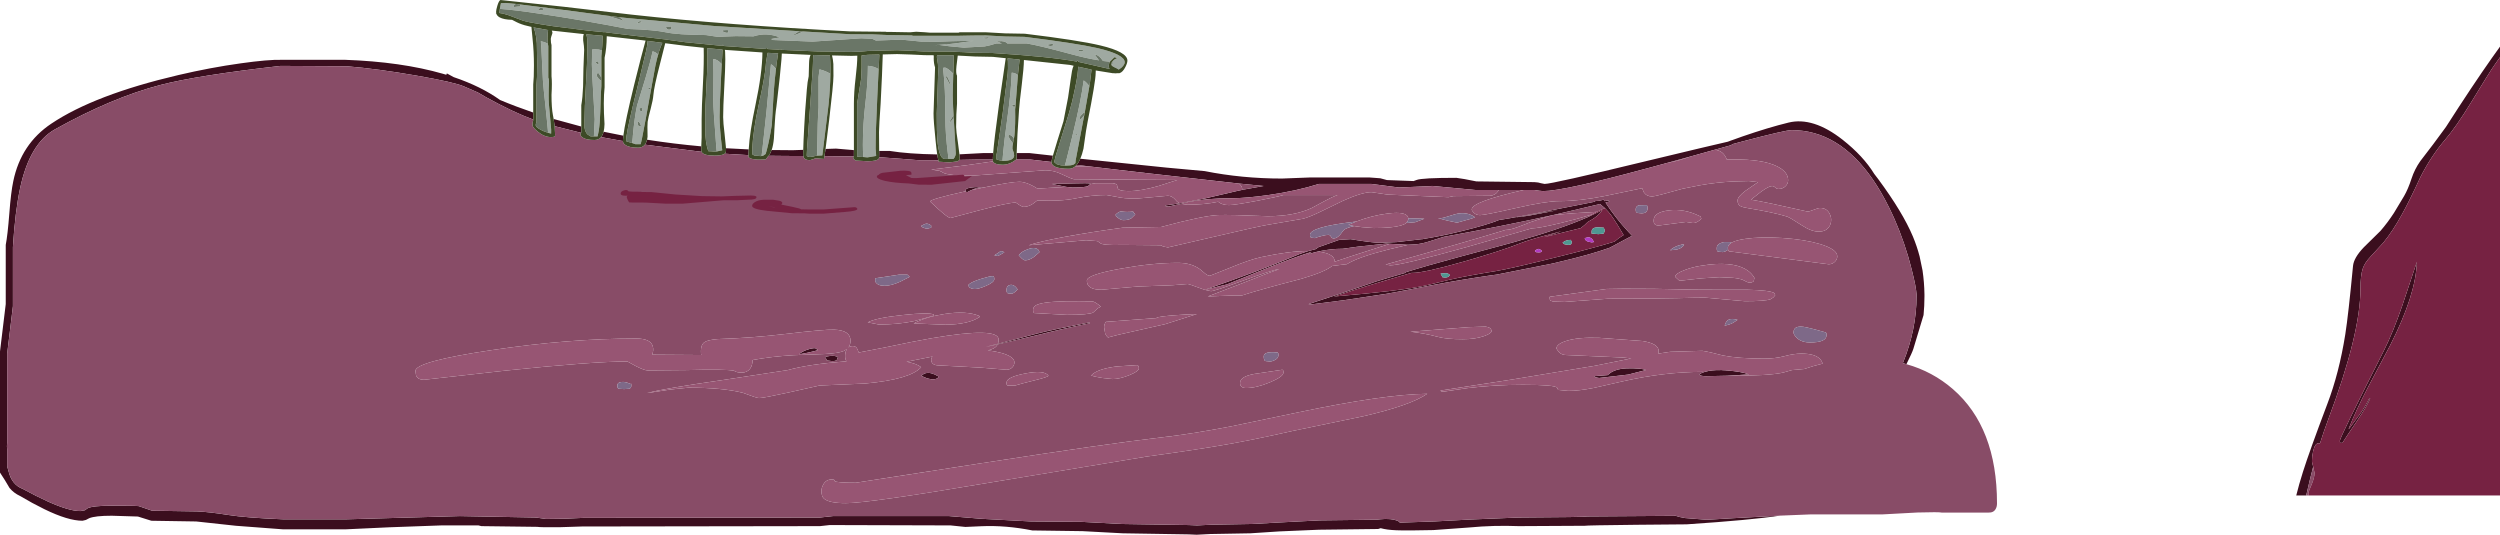 <?xml version="1.0" encoding="UTF-8" standalone="no"?>
<svg xmlns:ffdec="https://www.free-decompiler.com/flash" xmlns:xlink="http://www.w3.org/1999/xlink" ffdec:objectType="shape" height="298.15px" width="1393.9px" xmlns="http://www.w3.org/2000/svg">
  <g transform="matrix(1.0, 0.0, 0.0, 1.0, -105.3, -489.75)">
    <path d="M1391.15 766.0 L1385.6 766.0 Q1387.1 759.9 1389.3 752.95 1392.9 741.5 1402.9 715.05 1409.5 697.8 1412.95 676.1 1414.65 665.3 1417.25 638.0 1417.7 633.45 1423.25 627.65 L1432.55 618.5 Q1436.5 613.95 1440.05 608.5 L1445.7 599.1 Q1447.9 595.35 1449.85 589.4 1451.55 584.15 1454.75 579.6 L1461.9 570.25 1469.05 560.55 Q1483.9 537.35 1494.7 522.05 L1499.2 515.75 1499.2 521.65 1496.0 526.2 Q1493.5 529.7 1483.05 546.9 1474.7 560.55 1468.55 567.7 1460.9 576.6 1454.9 588.35 1448.7 601.8 1444.55 609.25 1439.45 618.55 1434.2 625.0 L1427.0 632.85 Q1423.85 636.2 1422.75 639.3 1421.4 643.2 1421.4 650.75 1421.4 675.9 1403.4 723.7 1401.0 730.1 1398.8 737.05 L1398.0 736.9 Q1396.0 736.9 1395.0 741.4 1394.35 744.25 1394.35 746.9 1394.35 747.65 1395.05 749.95 1393.0 757.65 1391.15 766.0 M1444.85 659.75 L1452.85 635.75 Q1452.3 654.15 1438.0 682.2 L1425.7 705.45 Q1418.55 719.2 1414.85 728.75 L1415.0 728.9 1421.0 720.8 Q1424.75 715.45 1426.35 711.8 L1426.85 711.8 Q1424.9 716.5 1419.55 724.35 1412.7 734.4 1411.35 736.7 L1410.2 736.65 Q1409.9 736.55 1409.9 735.5 1409.9 733.75 1434.5 685.15 1439.6 675.0 1444.85 659.75 M707.65 578.25 L755.7 583.2 777.0 585.15 Q797.8 589.3 820.1 589.3 L835.7 588.7 840.1 588.7 868.9 588.7 874.9 589.15 878.6 590.15 893.45 590.7 895.1 590.1 Q898.1 588.9 917.3 588.9 L921.85 589.6 928.5 590.9 960.9 591.3 Q963.1 591.4 964.45 591.9 L966.5 592.3 Q970.75 592.3 1022.25 579.8 L1052.9 572.45 1068.7 568.75 1070.7 568.0 1071.45 567.75 1076.9 565.8 Q1091.25 560.85 1102.5 558.1 1116.2 554.75 1132.65 567.65 1144.2 576.75 1150.3 586.7 L1152.55 589.65 Q1166.15 608.05 1171.85 621.6 1174.1 627.0 1175.6 632.7 L1177.25 640.65 1177.25 640.7 Q1178.2 647.15 1178.3 653.95 L1178.3 655.1 Q1178.3 660.25 1177.8 665.4 L1172.1 684.3 Q1171.5 686.25 1168.25 692.8 L1166.25 692.25 Q1173.9 673.45 1173.9 654.8 L1173.9 653.95 Q1173.65 649.7 1171.35 640.7 L1171.35 640.65 1170.3 636.7 1169.2 632.7 Q1164.85 618.05 1158.5 605.3 1154.2 596.6 1149.4 589.65 1130.5 562.3 1104.2 562.3 1100.85 562.3 1076.9 568.6 L1071.5 570.05 1071.45 570.05 1070.35 570.75 1061.4 573.25 1060.95 573.35 1048.25 576.9 1035.0 580.55 1034.95 580.55 1033.5 580.95 1023.75 583.6 1022.8 583.85 Q976.9 596.3 965.7 596.3 L963.6 596.1 960.9 595.7 954.8 595.7 940.9 595.7 928.1 595.7 906.3 593.65 903.55 593.4 903.5 593.5 885.3 594.3 869.9 592.3 840.7 592.3 Q828.35 596.2 812.85 598.45 800.05 600.3 791.5 600.3 L791.2 600.3 Q778.2 600.3 767.7 602.4 L767.2 602.55 765.4 603.0 763.8 603.4 756.9 604.9 Q754.9 604.9 754.9 604.3 L763.1 603.1 777.35 600.35 795.2 596.2 797.55 595.7 797.85 595.6 809.9 593.45 796.15 592.1 749.15 586.8 748.35 586.7 747.3 586.6 744.3 586.25 743.25 586.1 742.4 586.0 741.7 585.95 741.4 585.9 729.7 584.55 727.6 584.3 713.15 582.6 712.95 582.55 705.6 581.7 Q706.75 580.35 707.65 578.25 M1097.7 777.25 Q1081.7 779.7 1045.7 782.1 L1017.85 782.35 Q989.8 782.65 988.9 782.9 L952.1 783.1 Q938.2 782.55 924.5 783.85 L904.5 785.3 Q889.8 785.65 883.8 785.4 878.6 785.2 875.1 784.25 L873.7 784.7 840.7 785.1 818.45 786.05 802.5 787.1 780.1 787.5 772.5 787.9 768.05 787.7 731.3 787.1 720.1 786.5 708.9 785.9 680.9 785.5 Q666.05 782.55 652.5 783.15 L643.55 783.55 635.3 782.7 567.9 782.5 562.5 783.1 429.7 783.3 417.3 783.7 Q406.1 783.8 404.9 783.5 L373.7 783.1 372.1 782.7 351.3 782.7 322.3 783.75 297.7 784.9 263.3 784.9 236.85 782.9 214.7 780.5 189.7 780.1 182.2 777.75 167.6 777.3 Q158.35 777.3 155.0 778.7 L153.2 779.65 151.3 780.1 Q143.25 780.1 130.05 773.65 123.3 770.35 116.5 766.3 112.95 764.65 110.6 761.8 108.05 757.35 105.5 753.55 L105.3 753.25 105.3 685.7 108.5 659.3 108.5 626.3 Q109.55 620.9 110.5 608.75 111.4 596.9 112.7 590.8 117.0 570.0 133.9 558.7 158.0 542.55 204.75 531.6 222.65 527.4 239.6 525.05 254.85 522.9 262.5 523.1 L297.7 523.1 Q329.0 524.2 352.15 530.85 L354.65 531.6 354.1 531.3 354.3 530.95 354.5 530.7 358.25 532.75 Q373.5 537.9 384.1 545.5 392.95 549.2 402.6 552.5 L402.6 556.4 Q391.8 552.5 376.45 544.05 L371.7 541.3 363.9 537.9 Q358.65 535.6 337.5 531.9 315.7 528.1 298.7 526.7 L261.7 526.5 Q215.15 531.8 194.65 537.15 167.65 544.2 135.9 561.9 121.9 569.75 116.55 594.5 113.7 607.75 112.5 627.5 L112.5 660.5 109.3 686.9 109.3 736.7 Q109.0 738.5 109.3 740.3 L109.3 749.8 110.15 752.8 Q111.95 760.0 117.9 762.3 125.6 766.45 131.85 769.3 143.75 774.7 150.1 774.7 L152.65 774.25 Q153.4 773.6 154.05 773.2 156.75 771.7 167.7 771.7 181.15 771.7 182.7 771.95 L190.1 774.5 215.3 774.9 Q222.15 775.2 232.4 776.85 242.5 778.45 263.1 779.3 L298.5 779.3 361.7 777.5 404.1 778.3 409.7 779.1 420.25 778.95 430.5 778.5 562.5 778.3 569.7 777.5 634.5 777.5 652.4 779.0 680.3 780.5 708.1 780.7 719.3 781.3 730.5 781.9 768.1 782.5 772.8 782.7 780.9 782.3 803.3 781.9 819.65 781.0 840.9 779.9 873.1 779.5 874.65 779.3 877.7 779.1 Q883.5 779.1 885.5 780.75 L885.75 781.15 904.8 780.5 925.35 779.4 952.1 778.3 Q989.1 778.1 990.5 777.7 L1039.6 777.35 Q1041.45 778.05 1044.9 778.6 L1057.0 779.55 1072.05 778.65 1097.7 777.25 M692.35 576.55 L691.5 579.85 691.5 580.05 679.7 578.7 671.9 578.7 672.1 578.25 672.15 575.1 679.3 575.1 692.35 576.55 M659.05 575.1 L658.9 577.65 658.9 578.7 649.9 578.7 640.25 578.9 640.4 578.35 640.25 575.8 653.4 575.1 659.05 575.1 M628.45 579.1 L617.2 579.05 607.8 578.3 595.45 577.4 595.5 575.1 595.5 573.9 601.35 573.9 Q611.75 575.6 627.85 575.85 L628.45 579.1 M581.4 577.0 L565.0 576.8 565.6 572.8 571.4 572.6 581.4 573.45 581.4 577.0 M553.2 576.75 L543.3 576.7 533.85 576.6 Q534.85 575.35 535.55 573.4 L547.3 573.5 553.15 573.3 553.1 576.45 553.2 576.75 M522.65 576.25 L509.35 575.45 Q510.1 574.9 510.1 573.7 L510.1 572.4 522.75 573.05 522.65 575.4 522.5 575.5 522.65 575.8 522.65 576.25 M496.5 574.4 L464.85 570.4 Q465.65 569.35 466.1 567.65 480.75 569.95 496.3 571.35 496.15 573.45 496.5 574.35 L496.5 574.4 M452.6 568.4 L440.45 566.2 Q441.4 565.05 441.85 563.2 L452.85 565.4 452.6 568.25 452.6 568.4 M429.3 563.8 L414.55 560.1 414.0 556.1 429.4 560.3 429.4 563.65 429.3 563.8 M646.9 595.75 L645.7 596.3 644.7 596.85 643.9 596.7 643.75 596.4 643.7 595.9 Q643.7 594.4 648.75 594.1 L654.7 594.1 652.6 594.2 Q650.35 594.15 646.9 595.75 M713.1 592.45 L712.0 593.45 Q710.55 594.3 703.3 594.3 L703.2 594.3 700.35 594.0 699.85 593.95 699.8 593.95 691.7 592.3 704.25 592.0 Q711.9 591.75 713.3 592.1 L713.1 592.45 M834.85 629.7 L838.9 628.65 840.45 627.55 851.95 623.5 858.35 623.1 Q870.4 625.1 874.5 625.1 L883.7 624.75 884.3 624.7 898.1 623.1 898.45 623.1 898.55 623.05 Q908.85 621.4 920.7 618.5 934.55 615.1 941.15 612.4 L946.75 611.5 962.15 608.6 994.85 602.15 994.1 601.9 996.9 601.7 999.4 601.1 999.9 601.9 1002.1 601.5 1002.7 602.1 1000.45 602.7 Q1005.95 611.15 1013.25 619.05 L1015.3 621.2 Q1008.45 624.85 1002.75 627.9 991.85 631.8 974.4 635.85 L971.55 636.55 971.5 636.55 970.35 636.8 939.85 642.85 939.15 642.95 936.5 643.3 Q920.15 645.65 902.75 648.95 L890.6 651.3 878.45 653.55 854.55 657.15 836.1 659.5 834.9 659.3 Q850.15 654.4 872.55 646.7 L877.65 645.15 889.35 641.75 888.5 641.7 Q901.15 637.75 919.6 632.8 L949.1 624.85 Q975.05 617.65 990.75 610.75 L991.2 610.55 997.75 607.4 998.7 606.9 Q997.6 608.55 995.8 610.1 993.65 611.9 990.5 613.55 L990.45 613.6 988.85 615.15 986.7 616.9 986.4 617.0 966.15 622.0 974.95 619.0 975.75 618.7 966.05 621.3 Q957.8 623.5 952.7 625.5 942.1 629.7 921.8 635.5 899.35 641.9 892.9 641.9 L892.3 641.9 Q865.4 649.6 850.5 654.7 L848.9 655.1 Q887.25 651.8 900.45 648.85 L913.8 645.65 Q924.0 643.35 939.3 640.9 947.35 639.6 976.3 632.35 995.75 627.5 1005.5 624.45 L1007.85 622.55 1010.55 620.8 1007.1 615.05 Q1004.55 610.8 1002.1 607.9 L1000.2 605.85 997.4 603.5 971.3 609.65 971.2 609.65 970.1 609.9 Q943.45 615.75 910.3 621.8 L901.7 624.5 Q898.5 625.55 894.7 626.0 L894.5 626.0 890.65 626.2 890.45 626.2 889.55 626.2 880.2 625.7 878.1 625.6 862.6 627.25 854.05 628.45 Q846.95 628.45 840.15 630.0 L837.9 630.55 834.6 631.55 836.55 630.2 Q827.4 633.1 813.6 638.55 L789.3 648.35 785.35 649.3 777.05 651.35 776.8 651.45 777.0 651.35 Q806.1 641.35 829.1 631.7 L829.4 631.6 829.55 631.5 833.75 630.05 834.9 629.7 834.85 629.7 M738.9 663.3 L738.05 663.45 738.7 663.3 738.9 663.3 M661.55 681.75 L654.95 683.15 658.85 682.15 661.7 681.45 683.2 675.8 Q693.1 673.3 712.6 669.55 L713.05 669.95 Q695.95 673.45 683.65 676.6 L661.55 681.75 M957.1 610.1 L973.85 606.95 966.55 608.1 949.95 611.0 957.1 610.1 M1068.1 699.25 L1056.5 699.5 Q1053.35 699.5 1052.7 698.5 1053.9 697.7 1055.5 697.2 L1055.55 697.2 1056.0 697.05 Q1059.5 696.0 1064.9 696.1 L1065.25 696.1 1065.65 696.15 1067.65 696.25 1067.9 696.3 1068.2 696.3 Q1076.25 696.95 1080.5 698.5 L1068.2 699.25 1068.1 699.25 M1022.9 696.1 L1013.15 698.6 996.9 700.5 Q994.1 700.1 994.1 699.5 L1001.7 698.9 Q1005.05 695.45 1012.2 695.15 1015.8 695.0 1019.3 695.3 L1021.05 695.55 Q1022.8 695.85 1022.9 696.1 M572.5 688.9 Q572.15 689.3 571.95 690.3 571.45 691.1 569.3 691.1 L566.3 690.7 565.95 689.8 565.3 688.9 Q566.3 688.4 568.25 688.2 570.95 687.9 572.5 688.9 M550.9 687.3 Q552.15 685.85 555.35 684.75 558.3 683.75 559.9 683.9 L560.55 684.35 561.3 684.9 Q560.35 685.4 555.9 686.35 L550.9 687.3 M628.5 700.1 Q627.7 701.3 624.9 701.3 L622.2 700.7 618.9 699.3 Q620.35 698.05 621.55 697.8 624.35 697.15 628.3 699.5 L628.5 700.1" fill="#3b0e1e" fill-rule="evenodd" stroke="none"/>
    <path d="M1391.15 766.0 Q1393.0 757.65 1395.05 749.95 L1395.1 750.15 1395.8 753.4 Q1395.8 756.05 1394.1 760.05 1392.35 764.05 1392.35 764.85 L1392.4 766.0 1391.15 766.0 M1168.25 692.8 Q1182.85 696.9 1194.15 706.7 1218.75 728.05 1218.75 770.45 1218.75 772.2 1218.05 773.45 1216.9 775.65 1214.0 775.55 L1188.0 775.55 Q1186.45 775.15 1174.5 775.5 L1155.0 776.55 1115.0 776.55 1097.7 777.25 1072.05 778.65 1057.0 779.55 1044.9 778.6 Q1041.45 778.05 1039.6 777.35 L990.5 777.7 Q989.1 778.1 952.1 778.3 L925.35 779.4 904.8 780.5 885.75 781.15 885.5 780.75 Q883.5 779.1 877.7 779.1 L874.65 779.3 873.1 779.5 840.9 779.9 819.65 781.0 803.3 781.9 780.9 782.3 772.8 782.7 768.1 782.5 730.5 781.9 719.3 781.3 708.1 780.7 680.3 780.5 652.4 779.0 634.5 777.5 569.7 777.5 562.5 778.3 430.5 778.5 420.25 778.95 409.7 779.1 404.1 778.3 361.7 777.5 298.5 779.3 263.1 779.3 Q242.5 778.45 232.4 776.85 222.15 775.2 215.3 774.9 L190.1 774.5 182.7 771.95 Q181.15 771.7 167.7 771.7 156.75 771.7 154.05 773.2 153.4 773.6 152.65 774.25 L150.1 774.7 Q143.75 774.7 131.85 769.3 125.6 766.45 117.9 762.3 111.95 760.0 110.15 752.8 L109.3 749.8 109.3 740.3 Q109.0 738.5 109.3 736.7 L109.3 686.9 112.5 660.5 112.5 627.5 Q113.7 607.75 116.55 594.5 121.9 569.75 135.9 561.9 167.65 544.2 194.65 537.15 215.15 531.8 261.7 526.5 L298.7 526.7 Q315.7 528.1 337.5 531.9 358.65 535.6 363.9 537.9 L371.7 541.3 376.45 544.05 Q391.8 552.5 402.6 556.4 L402.6 556.8 Q402.2 557.7 402.2 559.6 402.2 560.7 405.2 563.2 408.8 566.2 412.7 566.2 L414.4 566.0 Q414.8 565.8 414.8 565.0 L414.55 560.1 429.3 563.8 429.15 564.0 Q429.0 564.2 429.0 564.85 429.0 565.65 430.1 566.4 432.05 567.8 436.7 567.8 439.1 567.8 440.45 566.2 L452.6 568.4 Q452.65 569.65 453.9 570.5 456.0 572.1 461.1 572.1 463.5 572.1 464.85 570.4 L496.5 574.4 Q497.4 576.5 503.7 576.5 507.7 576.5 509.1 575.6 L509.35 575.45 522.65 576.25 522.6 577.05 Q522.6 577.55 523.5 577.95 524.75 578.55 527.25 578.7 L527.9 578.75 528.35 578.75 529.3 578.75 530.05 578.7 532.3 578.65 533.25 577.25 533.85 576.6 543.3 576.7 553.2 576.75 553.5 577.75 Q554.4 579.05 556.9 579.05 L558.7 578.5 Q560.0 577.95 560.1 577.95 L561.75 578.15 564.7 578.35 565.0 576.8 581.4 577.0 581.15 577.2 Q581.0 577.3 581.0 577.85 581.0 578.25 582.3 579.25 L588.9 579.65 Q594.3 579.65 595.3 578.15 L595.45 577.4 607.8 578.3 617.2 579.05 628.45 579.1 628.7 579.9 634.7 580.3 638.9 579.75 Q639.9 579.4 640.25 578.9 L649.9 578.7 658.9 578.7 658.9 579.75 644.35 581.85 624.5 584.3 629.15 585.0 Q630.05 585.35 631.35 586.15 634.55 587.7 647.3 587.7 L667.75 586.2 688.1 584.7 Q692.7 584.7 696.9 586.7 702.25 589.3 704.1 589.7 L761.7 590.1 751.25 593.45 Q741.3 596.3 734.5 596.3 728.7 596.3 728.4 594.35 L728.1 592.9 Q727.6 592.15 725.7 591.9 L716.1 591.9 713.1 592.45 713.3 592.1 Q711.9 591.75 704.25 592.0 L691.7 592.3 699.8 593.95 683.7 594.9 Q681.85 593.65 679.75 592.7 676.25 591.1 673.7 591.1 669.3 591.1 654.7 594.1 L654.3 594.2 646.9 595.75 Q650.35 594.15 652.6 594.2 L654.7 594.1 648.75 594.1 Q643.7 594.4 643.7 595.9 L643.75 596.4 Q623.9 600.8 623.9 602.1 633.5 611.3 635.3 611.3 L651.35 607.0 Q667.6 602.7 671.7 602.7 L673.4 603.9 Q675.25 605.1 676.1 605.1 678.5 605.1 681.1 603.45 L683.7 601.5 Q696.75 602.1 704.85 600.4 714.0 598.5 722.3 598.5 L727.8 599.5 Q731.55 600.5 738.9 600.5 L747.7 599.7 756.5 598.9 Q758.85 598.9 760.9 601.4 761.75 602.5 763.1 603.1 L754.9 604.3 Q754.9 604.9 756.9 604.9 L763.8 603.4 767.3 603.9 Q776.85 603.9 784.5 602.25 786.7 604.1 790.5 604.1 793.7 604.1 806.3 601.7 818.1 599.4 820.9 598.5 L851.1 598.5 Q848.0 599.55 843.85 601.85 L836.6 605.75 Q826.8 610.3 812.1 610.3 790.95 609.4 784.45 609.65 775.95 610.05 752.7 616.3 L731.3 616.7 Q713.1 619.2 699.0 621.8 684.15 624.55 678.9 626.5 L710.9 623.7 717.2 624.2 718.65 625.25 Q720.0 626.65 731.3 626.3 L752.5 626.5 753.85 627.2 756.5 627.7 781.35 621.95 Q806.95 615.95 812.1 615.1 L831.85 611.7 Q835.05 610.9 840.9 608.1 L854.1 601.7 Q864.75 596.9 870.0 596.9 L879.0 598.25 912.9 599.7 915.7 599.1 936.1 598.9 Q939.05 598.65 940.55 596.35 L940.9 595.7 954.8 595.7 Q925.9 602.25 925.9 606.5 925.9 607.25 926.95 608.3 928.3 609.7 930.5 609.7 933.25 609.7 950.3 605.8 967.35 601.9 974.7 601.9 986.0 601.9 1000.3 599.0 L1020.9 594.7 1021.85 597.0 Q1023.45 599.3 1026.5 599.3 1028.3 599.3 1043.4 595.0 L1052.9 593.1 Q1062.15 591.45 1071.45 590.95 L1080.4 590.7 1085.5 591.3 1078.55 596.1 Q1074.1 599.45 1074.1 601.5 1074.1 603.65 1075.5 604.55 1076.65 605.3 1080.1 605.85 1093.9 608.1 1101.7 610.5 1103.2 611.0 1109.8 615.3 1115.25 618.9 1119.3 618.9 1123.05 618.9 1124.9 616.55 1126.3 614.75 1126.3 612.3 1126.3 610.55 1125.35 608.75 1123.7 605.7 1120.1 605.7 1119.1 605.7 1116.6 606.7 1114.1 607.7 1113.1 607.7 1089.3 602.3 1081.7 601.1 L1082.0 600.75 1082.3 600.5 1087.2 596.65 Q1091.55 593.5 1093.3 593.5 1094.3 593.5 1095.1 594.3 1095.9 595.1 1096.9 595.1 1099.35 595.1 1100.9 593.5 1102.3 592.1 1102.3 590.2 1102.3 585.6 1096.15 582.5 1088.15 578.5 1071.45 578.65 L1068.1 578.7 Q1066.25 573.7 1061.4 573.25 L1070.35 570.75 1071.45 570.05 1071.5 570.05 1076.9 568.6 Q1100.85 562.3 1104.2 562.3 1130.5 562.3 1149.4 589.65 1154.2 596.6 1158.5 605.3 1164.85 618.05 1169.2 632.7 L1170.3 636.7 1171.35 640.65 1171.35 640.7 Q1173.65 649.7 1173.9 653.95 L1173.9 654.8 Q1173.9 673.45 1166.25 692.25 L1168.25 692.8 M705.6 581.7 L712.95 582.55 704.9 582.5 704.85 582.45 705.6 581.7 M796.15 592.1 L809.9 593.45 797.85 595.6 797.9 595.1 Q797.9 593.65 796.15 592.1 M1035.0 580.55 L1048.25 576.9 Q1041.0 579.5 1036.3 580.3 L1035.0 580.55 M834.85 629.7 Q824.6 629.65 808.5 633.1 802.05 634.5 790.75 639.2 L779.9 643.5 Q778.85 643.5 777.4 642.4 L774.4 639.9 Q769.5 636.3 762.1 636.3 747.9 636.3 730.1 639.55 711.3 642.95 711.3 646.2 711.3 647.9 712.1 648.95 713.95 651.3 719.3 651.3 L729.55 650.4 739.8 649.5 758.8 648.8 767.5 648.1 Q768.2 648.1 773.5 650.1 L777.0 651.35 776.8 651.45 777.05 651.35 780.5 652.1 Q782.3 652.1 797.5 646.55 813.8 640.6 818.5 639.7 L817.3 640.3 Q814.7 641.05 795.95 648.45 L778.7 655.05 792.9 654.5 797.7 654.5 Q807.7 651.2 830.75 645.25 844.2 641.3 848.0 638.05 L854.85 637.2 856.25 637.05 Q862.45 633.1 879.65 628.8 L890.65 626.2 894.5 626.0 894.7 626.0 Q898.5 625.55 901.7 624.5 L910.3 621.8 Q943.45 615.75 970.1 609.9 L958.35 613.7 955.1 615.0 Q947.95 617.9 945.4 617.9 L944.9 617.9 Q921.15 625.15 877.85 637.25 L880.5 637.7 Q886.55 637.7 923.45 627.4 L959.3 617.1 Q963.05 617.1 975.7 614.05 985.25 611.75 992.9 609.35 L990.75 610.75 Q975.05 617.65 949.1 624.85 L919.6 632.8 Q901.15 637.75 888.5 641.7 L889.35 641.75 877.65 645.15 872.55 646.7 Q850.15 654.4 834.9 659.3 L836.1 659.5 854.55 657.15 878.45 653.55 890.6 651.3 902.75 648.95 Q920.15 645.65 936.5 643.3 L939.15 642.95 939.85 642.85 970.35 636.8 971.5 636.55 971.55 636.55 974.4 635.85 Q991.85 631.8 1002.75 627.9 1008.45 624.85 1015.3 621.2 L1013.25 619.05 Q1005.95 611.15 1000.45 602.7 L1002.7 602.1 1002.1 601.5 999.9 601.9 999.4 601.1 996.9 601.7 994.1 601.9 994.85 602.15 962.15 608.6 946.75 611.5 941.15 612.4 Q934.55 615.1 920.7 618.5 908.85 621.4 898.55 623.05 L898.45 623.1 898.1 623.1 884.3 624.7 884.1 624.7 883.7 624.75 874.5 625.1 Q870.4 625.1 858.35 623.1 L851.95 623.5 840.45 627.55 838.9 628.65 834.85 629.7 M729.1 611.55 Q730.45 612.5 731.7 612.5 734.5 612.5 736.1 611.45 L738.3 609.3 Q737.1 608.1 737.1 607.7 733.6 608.15 730.5 607.65 729.4 607.5 727.3 609.4 L727.5 610.3 729.1 611.55 M750.1 667.1 L721.9 669.2 Q720.9 670.55 720.9 672.2 L721.5 675.75 Q722.05 677.05 723.1 677.9 L728.85 676.4 754.9 670.5 772.65 664.85 765.6 665.15 Q750.1 666.1 750.1 667.1 M738.9 663.3 L738.7 663.3 738.05 663.45 738.9 663.3 M840.15 630.0 Q846.95 628.45 854.05 628.45 L862.6 627.25 878.1 625.6 880.2 625.7 860.2 632.1 849.5 635.65 849.5 635.6 Q849.5 631.3 840.9 630.1 L840.15 630.0 M684.9 630.3 L684.3 629.1 Q682.4 627.15 678.3 628.75 674.6 630.1 673.3 632.1 L675.05 633.9 Q676.15 634.9 676.9 634.9 679.15 634.9 681.85 632.95 684.35 630.75 684.9 630.3 M665.3 630.5 Q665.2 630.25 664.25 629.95 L663.3 629.7 661.6 630.9 659.7 632.1 661.7 632.5 663.6 631.45 Q664.55 630.8 665.3 630.5 M681.3 662.5 Q681.3 663.7 681.6 663.95 L681.9 664.3 700.1 665.3 Q712.4 665.3 714.8 664.0 L716.4 662.55 Q717.4 661.45 719.1 660.7 716.1 658.15 714.5 657.8 L707.3 657.7 Q690.65 657.55 684.95 659.15 681.3 660.15 681.3 662.5 M659.2 643.9 L658.7 643.7 Q657.25 643.7 652.4 645.2 646.75 646.95 645.3 648.5 L645.5 649.7 Q646.7 650.9 648.9 650.9 651.0 650.9 655.1 649.1 659.7 647.1 659.7 645.3 659.7 644.1 659.2 643.9 M672.7 651.1 Q670.8 648.25 668.6 648.6 666.5 649.0 666.5 651.3 666.5 652.5 666.7 652.75 L666.9 653.1 667.35 653.3 669.3 653.5 Q670.45 653.5 672.7 651.1 M651.5 666.5 L651.3 665.9 Q644.2 662.9 631.95 664.8 621.45 666.45 614.7 670.1 L632.45 670.8 Q645.3 670.65 651.5 666.5 M661.7 681.45 Q662.1 680.4 662.1 679.1 662.1 671.9 624.9 678.3 614.8 680.05 598.3 683.55 L584.1 686.3 583.4 684.5 Q582.6 682.7 580.9 682.7 579.4 682.7 578.4 683.45 579.5 681.95 579.5 679.7 579.5 673.9 570.45 673.55 565.15 673.35 543.7 675.9 524.5 678.2 505.5 678.8 500.05 679.25 498.15 680.5 496.1 681.9 496.1 685.4 496.1 687.4 496.3 687.7 L468.9 687.5 Q469.9 685.15 469.3 682.95 468.1 678.5 460.1 678.5 422.55 678.5 379.5 684.95 336.9 691.3 336.9 696.6 L337.3 699.15 Q338.35 701.5 341.7 701.5 L387.05 696.4 Q435.85 691.3 455.1 691.3 L459.7 693.8 Q464.55 696.3 466.5 696.3 L488.1 696.1 Q509.6 695.5 514.55 696.45 515.85 697.5 518.9 697.5 521.8 697.5 523.45 695.4 524.9 693.5 524.9 690.5 535.6 688.5 547.75 687.8 L564.9 687.15 Q572.7 686.75 575.75 685.45 L577.5 684.4 577.3 684.7 Q576.5 686.15 576.5 688.3 576.5 690.05 577.25 691.2 556.2 692.8 544.5 696.1 L508.55 701.6 Q475.1 706.4 466.1 708.9 L467.7 708.7 479.0 706.95 489.2 705.9 Q508.4 705.9 519.6 708.8 527.2 711.7 528.5 711.7 530.9 711.7 544.9 708.6 L562.3 704.7 587.6 703.6 Q612.8 701.3 618.9 694.5 616.4 692.45 610.8 691.45 L610.5 691.5 625.25 688.55 Q624.5 689.35 624.5 690.3 624.5 693.5 628.9 693.5 L651.65 694.7 666.5 695.9 Q668.45 695.9 669.75 694.55 670.9 693.3 670.9 691.8 670.9 688.6 663.65 686.55 660.25 685.6 656.1 685.1 658.05 684.7 659.2 684.05 660.85 683.2 661.55 681.75 L683.65 676.6 Q695.95 673.45 713.05 669.95 L712.6 669.55 Q693.1 673.3 683.2 675.8 L661.7 681.45 M744.7 744.3 Q772.25 740.55 788.95 737.6 804.45 734.9 825.7 730.1 L865.8 721.75 Q891.9 715.7 901.1 709.3 876.75 709.65 829.65 719.55 L791.3 727.55 Q769.2 731.8 752.3 733.7 724.5 736.85 651.0 748.25 L582.5 758.9 Q571.75 758.9 570.7 758.0 L570.5 757.4 Q570.35 757.1 568.9 757.1 565.85 757.1 564.3 759.95 563.3 761.75 563.3 763.5 563.3 766.5 564.7 767.75 567.6 770.3 576.9 770.3 589.35 770.3 655.85 759.05 L744.7 744.3 M804.6 698.25 Q796.7 699.7 796.7 703.3 796.7 706.1 800.1 706.1 805.7 706.1 813.3 702.95 820.9 699.75 820.9 697.5 820.9 696.3 820.6 696.1 L820.3 695.9 804.6 698.25 M671.3 704.7 Q674.1 703.8 682.8 701.65 689.2 700.05 689.9 699.3 687.75 695.9 677.1 697.95 666.5 699.95 666.5 703.1 666.5 704.3 666.8 704.5 L667.1 704.7 671.3 704.7 M727.95 694.05 Q716.85 695.5 713.7 699.1 715.5 699.8 719.95 700.5 L725.7 701.1 Q729.5 701.1 734.9 698.95 740.3 696.75 740.3 695.1 740.3 693.95 739.9 693.7 L739.5 693.3 727.95 694.05 M971.3 609.65 L997.4 603.5 1000.2 605.85 Q998.2 606.5 995.65 607.85 L982.7 608.65 971.3 609.65 M957.1 610.1 L949.95 611.0 966.55 608.1 973.85 606.95 957.1 610.1 M916.6 609.2 L911.55 610.75 Q908.75 611.6 907.05 611.5 907.95 611.55 912.3 612.75 L917.7 613.9 Q927.3 611.3 927.7 610.9 923.0 607.45 916.6 609.2 M889.35 614.1 L894.35 613.65 899.5 611.7 890.5 611.45 Q890.0 607.4 879.0 608.8 870.3 609.9 861.55 613.25 L860.3 613.4 Q835.7 616.3 835.7 620.7 835.7 622.0 836.45 622.3 L838.5 622.5 Q839.75 621.95 842.0 621.4 844.55 620.7 845.9 620.7 846.9 620.7 847.4 621.7 847.9 622.7 848.9 622.7 850.7 622.7 852.65 620.45 854.4 618.0 854.9 617.7 856.7 616.6 860.3 615.8 L864.6 616.4 871.3 616.9 Q881.65 616.9 886.35 615.5 888.3 614.95 889.35 614.1 M969.85 657.4 L971.3 657.9 977.7 658.1 989.85 657.2 1002.0 656.3 Q1030.85 656.3 1040.5 656.0 1050.2 655.7 1056.0 655.7 L1067.05 656.7 1078.1 657.7 Q1089.4 657.7 1092.5 656.6 L1094.15 655.5 1095.1 654.3 1094.5 653.1 Q1092.0 651.6 1079.75 651.3 L1065.7 651.3 Q1046.1 651.3 1038.25 651.0 1030.4 650.7 1010.5 650.7 1005.5 650.7 1001.15 650.85 L982.15 653.45 969.4 655.2 969.3 655.7 Q969.3 657.0 969.85 657.4 M891.7 674.7 Q899.8 675.6 906.9 677.55 911.75 678.9 920.9 678.9 927.75 678.9 932.75 677.15 936.9 675.65 936.9 674.4 936.9 672.3 933.6 671.85 L924.3 672.15 891.7 674.7 M810.2 690.25 L810.5 690.9 811.15 691.1 813.3 691.3 Q814.6 691.3 816.1 690.5 818.1 689.45 818.1 687.8 818.1 686.65 817.9 686.55 L817.7 686.3 Q809.9 685.45 809.9 688.5 809.9 689.7 810.2 690.25 M1068.1 699.25 L1068.9 699.3 Q1092.4 699.3 1099.85 697.4 L1104.4 696.1 1111.25 695.5 Q1116.35 693.75 1121.5 692.5 1121.1 690.9 1119.9 689.75 1117.0 686.9 1109.7 686.9 1105.55 686.9 1100.35 688.3 1095.15 689.7 1088.9 689.7 1074.75 689.7 1065.95 687.95 1058.35 685.9 1054.45 685.35 L1036.55 685.9 1029.9 686.9 1030.1 685.4 Q1030.1 681.4 1021.25 679.9 L996.9 678.1 Q985.25 677.7 978.65 679.8 973.1 681.55 973.1 684.1 L974.3 685.9 Q976.0 687.7 978.5 687.7 L1010.3 689.1 1014.8 689.6 994.5 693.7 948.35 701.35 908.5 707.5 Q908.5 708.1 910.3 708.1 L923.55 706.15 Q938.6 704.3 954.4 704.3 972.55 704.3 973.55 706.0 L974.05 707.15 979.7 707.7 Q985.65 707.7 993.9 706.05 L1009.95 702.4 Q1033.35 697.1 1054.5 697.1 L1055.5 697.2 Q1053.9 697.7 1052.7 698.5 1053.35 699.5 1056.5 699.5 L1068.1 699.25 M1068.8 628.95 L1069.0 629.4 1069.3 629.9 1071.45 630.15 1124.9 637.1 Q1126.9 637.1 1128.3 635.75 1129.7 634.4 1129.7 632.7 1129.7 628.75 1120.15 625.85 1111.7 623.3 1099.2 622.45 1086.9 621.65 1078.25 622.95 1073.8 623.6 1071.45 624.7 L1070.65 625.15 1070.4 624.9 1069.9 624.7 1066.5 624.7 Q1064.55 625.2 1063.75 625.75 1062.5 626.55 1062.5 628.1 1062.5 629.3 1062.7 629.55 L1062.9 629.9 1063.55 630.1 1065.7 630.3 Q1067.1 630.3 1068.8 628.95 M1071.45 637.4 Q1065.95 636.45 1058.3 637.25 L1052.9 638.05 Q1048.7 638.8 1045.05 640.15 1039.3 642.25 1039.3 644.1 L1041.7 646.3 1053.85 644.95 1063.9 644.3 1071.45 644.65 Q1075.05 645.0 1077.05 645.8 L1079.1 646.85 Q1079.95 647.3 1080.9 647.3 1082.1 647.3 1082.6 646.9 L1083.1 646.5 1083.5 644.7 Q1082.15 642.35 1079.9 640.7 1076.6 638.3 1071.45 637.4 M1053.9 611.7 L1053.5 610.5 1052.9 610.2 Q1044.25 605.95 1035.7 607.05 1027.3 608.1 1027.3 612.7 1027.3 613.7 1027.55 614.2 1028.15 615.5 1030.1 615.5 L1037.75 614.5 1045.4 613.5 1049.15 614.1 Q1050.95 614.2 1052.9 612.6 L1053.9 611.7 M1036.5 629.3 L1040.4 628.85 Q1043.4 628.05 1044.3 626.1 1043.35 625.85 1040.8 626.75 1038.0 627.8 1036.5 629.3 M1023.7 604.5 L1023.5 604.1 1019.05 604.2 Q1017.3 604.8 1017.3 606.5 1017.3 607.7 1017.6 607.95 L1017.9 608.3 1018.45 608.5 1020.5 608.7 Q1023.9 608.7 1023.9 605.9 1023.9 604.75 1023.7 604.5 M1105.3 675.1 Q1105.3 676.35 1107.15 678.15 1109.8 680.7 1114.5 680.7 1123.7 680.7 1123.7 676.6 1123.7 675.45 1123.5 675.35 L1123.3 675.1 Q1116.3 673.1 1112.45 672.25 1105.3 670.7 1105.3 675.1 M1066.9 671.3 Q1069.85 670.75 1071.65 669.7 L1074.1 668.1 Q1070.7 667.1 1069.0 668.05 1067.55 668.85 1066.9 671.3 M593.3 644.9 L593.3 646.7 Q594.5 649.1 598.5 649.1 602.15 649.1 607.1 646.85 L612.5 644.1 611.85 643.5 611.3 642.9 606.5 642.9 600.05 643.9 593.3 644.9 M624.5 616.7 L624.5 615.5 Q622.8 614.3 621.65 614.45 621.1 614.5 618.9 615.7 L619.3 616.3 Q620.3 616.9 622.1 617.3 L624.5 616.7 M457.1 703.6 L456.9 703.9 Q454.0 702.4 451.65 702.75 449.5 703.05 449.5 704.6 449.5 705.8 449.8 706.15 L450.1 706.5 453.3 706.7 456.05 706.5 Q457.3 706.15 457.3 704.8 457.3 703.55 457.1 703.6 M572.5 688.9 Q570.95 687.9 568.25 688.2 566.3 688.4 565.3 688.9 L565.95 689.8 566.3 690.7 569.3 691.1 Q571.45 691.1 571.95 690.3 572.15 689.3 572.5 688.9 M592.35 670.1 L595.3 670.7 Q606.15 670.7 615.1 668.75 L626.1 665.7 625.9 665.1 Q623.15 663.8 608.6 665.4 593.6 667.0 589.1 669.5 L592.35 670.1 M628.5 700.1 L628.3 699.5 Q624.35 697.15 621.55 697.8 620.35 698.05 618.9 699.3 L622.2 700.7 624.9 701.3 Q627.7 701.3 628.5 700.1" fill="#884c67" fill-rule="evenodd" stroke="none"/>
    <path d="M1395.05 749.95 Q1394.35 747.65 1394.35 746.9 1394.35 744.25 1395.0 741.4 1396.0 736.9 1398.0 736.9 L1398.8 737.05 Q1401.0 730.1 1403.4 723.7 1421.4 675.9 1421.4 650.75 1421.4 643.2 1422.75 639.3 1423.85 636.2 1427.0 632.85 L1434.2 625.0 Q1439.45 618.55 1444.55 609.25 1448.7 601.8 1454.9 588.35 1460.9 576.6 1468.55 567.7 1474.7 560.55 1483.05 546.9 1493.5 529.7 1496.0 526.2 L1499.2 521.65 1499.2 766.0 1392.4 766.0 1392.35 764.85 Q1392.35 764.05 1394.1 760.05 1395.8 756.05 1395.8 753.4 L1395.1 750.15 1395.05 749.95 M1444.85 659.75 Q1439.6 675.0 1434.5 685.15 1409.9 733.75 1409.9 735.5 1409.9 736.55 1410.2 736.65 L1411.35 736.7 Q1412.7 734.4 1419.55 724.35 1424.9 716.5 1426.85 711.8 L1426.35 711.8 Q1424.75 715.45 1421.0 720.8 L1415.0 728.9 1414.85 728.75 Q1418.55 719.2 1425.7 705.45 L1438.0 682.2 Q1452.3 654.15 1452.85 635.75 L1444.85 659.75 M990.75 610.75 L992.9 609.35 995.35 608.0 995.65 607.85 Q998.2 606.5 1000.2 605.85 L1002.1 607.9 Q1004.55 610.8 1007.1 615.05 L1010.55 620.8 1007.85 622.55 1005.5 624.45 Q995.75 627.5 976.3 632.35 947.35 639.6 939.3 640.9 924.0 643.35 913.8 645.65 L900.45 648.85 Q887.25 651.8 848.9 655.1 L850.5 654.7 Q865.4 649.6 892.3 641.9 L892.9 641.9 Q899.35 641.9 921.8 635.5 942.1 629.7 952.7 625.5 957.8 623.5 966.05 621.3 L975.75 618.7 974.95 619.0 966.15 622.0 986.4 617.0 986.7 616.9 988.85 615.15 990.45 613.6 990.5 613.55 Q993.65 611.9 995.8 610.1 997.6 608.55 998.7 606.9 L997.75 607.4 991.2 610.55 990.75 610.75 M963.95 628.8 L963.3 628.5 Q961.35 629.0 961.1 629.7 L961.75 630.35 963.3 630.5 Q964.55 630.5 964.85 630.0 L964.9 629.5 963.95 628.8 M913.7 643.1 Q913.05 642.25 911.55 642.05 L908.5 642.3 909.5 644.1 909.45 644.3 910.9 644.5 Q912.2 644.5 912.9 644.05 L913.7 643.1 M1000.1 618.3 L999.5 616.7 Q995.8 616.35 994.5 616.7 992.7 617.15 992.7 619.0 992.7 620.25 992.9 620.2 L993.1 619.9 994.05 620.1 996.5 620.3 998.4 620.1 999.5 619.9 1000.1 618.3 M981.1 623.5 Q978.2 623.5 976.5 625.1 L977.6 625.95 979.7 626.3 Q981.0 626.3 981.4 625.75 L981.7 624.7 981.1 623.5 M990.8 622.05 L988.9 622.5 Q988.9 623.75 990.55 624.4 L992.7 624.9 994.1 624.7 993.7 624.1 Q992.7 622.05 990.8 622.05" fill="#762242" fill-rule="evenodd" stroke="none"/>
    <path d="M913.7 643.1 L912.9 644.05 Q912.2 644.5 910.9 644.5 L909.45 644.3 909.5 644.1 908.5 642.3 911.55 642.05 Q913.05 642.25 913.7 643.1 M1000.1 618.3 L999.5 619.9 998.4 620.1 996.5 620.3 994.05 620.1 993.1 619.9 992.9 620.2 Q992.7 620.25 992.7 619.0 992.7 617.15 994.5 616.7 995.8 616.35 999.5 616.7 L1000.1 618.3 M981.1 623.5 L981.7 624.7 981.4 625.75 Q981.0 626.3 979.7 626.3 L977.6 625.95 976.5 625.1 Q978.2 623.5 981.1 623.5" fill="#4f9792" fill-rule="evenodd" stroke="none"/>
    <path d="M963.95 628.8 L964.9 629.5 964.85 630.0 Q964.55 630.5 963.3 630.5 L961.75 630.35 961.1 629.7 Q961.35 629.0 963.3 628.5 L963.95 628.8 M990.8 622.05 Q992.7 622.05 993.7 624.1 L994.1 624.7 992.7 624.9 990.55 624.4 Q988.9 623.75 988.9 622.5 L990.8 622.05" fill="#af3bc1" fill-rule="evenodd" stroke="none"/>
    <path d="M712.95 582.55 L713.15 582.6 727.6 584.3 729.7 584.55 741.4 585.9 741.7 585.95 742.4 586.0 743.25 586.1 744.3 586.25 747.3 586.6 748.35 586.7 749.15 586.8 796.15 592.1 Q797.9 593.65 797.9 595.1 L797.85 595.6 797.55 595.7 795.2 596.2 777.35 600.35 763.1 603.1 Q761.75 602.5 760.9 601.4 758.85 598.9 756.5 598.9 L747.7 599.7 738.9 600.5 Q731.55 600.5 727.8 599.5 L722.3 598.5 Q714.0 598.5 704.85 600.4 696.75 602.1 683.7 601.5 L681.1 603.45 Q678.5 605.1 676.1 605.1 675.25 605.1 673.4 603.9 L671.7 602.7 Q667.6 602.7 651.35 607.0 L635.3 611.3 Q633.5 611.3 623.9 602.1 623.9 600.8 643.75 596.4 L643.9 596.7 644.7 596.85 645.7 596.3 646.9 595.75 654.3 594.2 654.7 594.1 Q669.3 591.1 673.7 591.1 676.25 591.1 679.75 592.7 681.85 593.65 683.7 594.9 L699.8 593.95 699.85 593.95 700.35 594.0 703.2 594.3 703.3 594.3 Q710.55 594.3 712.0 593.45 L713.1 592.45 716.1 591.9 725.7 591.9 Q727.6 592.15 728.1 592.9 L728.4 594.35 Q728.7 596.3 734.5 596.3 741.3 596.3 751.25 593.45 L761.7 590.1 704.1 589.7 Q702.25 589.3 696.9 586.7 692.7 584.7 688.1 584.7 L667.75 586.2 647.3 587.7 Q634.55 587.7 631.35 586.15 630.05 585.35 629.15 585.0 L624.5 584.3 644.35 581.85 658.9 579.75 Q659.85 581.6 664.5 581.6 667.1 581.6 669.8 580.1 L671.9 578.7 679.7 578.7 691.5 580.05 Q691.75 583.85 701.3 583.85 703.25 583.85 704.85 582.45 L704.9 582.5 712.95 582.55 M763.8 603.4 L765.4 603.0 767.2 602.55 767.7 602.4 Q778.2 600.3 791.2 600.3 L791.5 600.3 Q800.05 600.3 812.85 598.45 828.35 596.2 840.7 592.3 L869.9 592.3 885.3 594.3 903.5 593.5 903.55 593.4 906.3 593.65 928.1 595.7 940.9 595.7 940.55 596.35 Q939.05 598.65 936.1 598.9 L915.7 599.1 912.9 599.7 879.0 598.25 870.0 596.9 Q864.75 596.9 854.1 601.7 L840.9 608.1 Q835.05 610.9 831.85 611.7 L812.1 615.1 Q806.95 615.95 781.35 621.95 L756.5 627.7 753.85 627.2 752.5 626.5 731.3 626.3 Q720.0 626.65 718.65 625.25 L717.2 624.2 710.9 623.7 678.9 626.5 Q684.15 624.55 699.0 621.8 713.1 619.2 731.3 616.7 L752.7 616.3 Q775.95 610.05 784.45 609.65 790.95 609.4 812.1 610.3 826.8 610.3 836.6 605.75 L843.85 601.85 Q848.0 599.55 851.1 598.5 L820.9 598.5 Q818.1 599.4 806.3 601.7 793.7 604.1 790.5 604.1 786.7 604.1 784.5 602.25 776.85 603.9 767.3 603.9 L763.8 603.4 M954.8 595.7 L960.9 595.7 963.6 596.1 965.7 596.3 Q976.9 596.3 1022.8 583.85 L1023.75 583.6 1033.5 580.95 1034.95 580.55 1035.0 580.55 1036.3 580.3 Q1041.0 579.5 1048.25 576.9 L1060.95 573.35 1061.4 573.25 Q1066.25 573.7 1068.1 578.7 L1071.45 578.65 Q1088.15 578.5 1096.15 582.5 1102.3 585.6 1102.3 590.2 1102.3 592.1 1100.9 593.5 1099.35 595.1 1096.9 595.1 1095.9 595.1 1095.1 594.3 1094.3 593.5 1093.3 593.5 1091.55 593.5 1087.2 596.65 L1082.3 600.5 1082.0 600.75 1081.7 601.1 Q1089.3 602.3 1113.1 607.7 1114.1 607.7 1116.6 606.7 1119.1 605.7 1120.1 605.7 1123.7 605.7 1125.35 608.75 1126.3 610.55 1126.3 612.3 1126.3 614.75 1124.9 616.55 1123.05 618.9 1119.3 618.9 1115.25 618.9 1109.8 615.3 1103.2 611.0 1101.7 610.5 1093.9 608.1 1080.1 605.85 1076.65 605.3 1075.5 604.55 1074.1 603.65 1074.1 601.5 1074.1 599.45 1078.55 596.1 L1085.5 591.3 1080.4 590.7 1071.45 590.95 Q1062.15 591.45 1052.9 593.1 L1043.4 595.0 Q1028.3 599.3 1026.5 599.3 1023.45 599.3 1021.85 597.0 L1020.9 594.7 1000.3 599.0 Q986.0 601.9 974.7 601.9 967.35 601.9 950.3 605.8 933.25 609.7 930.5 609.7 928.3 609.7 926.95 608.3 925.9 607.25 925.9 606.5 925.9 602.25 954.8 595.7 M777.0 651.35 L773.5 650.1 Q768.2 648.1 767.5 648.1 L758.8 648.8 739.8 649.5 729.55 650.4 719.3 651.3 Q713.95 651.3 712.1 648.95 711.3 647.9 711.3 646.2 711.3 642.95 730.1 639.55 747.9 636.3 762.1 636.3 769.5 636.3 774.4 639.9 L777.4 642.4 Q778.85 643.5 779.9 643.5 L790.75 639.2 Q802.05 634.5 808.5 633.1 824.6 629.65 834.85 629.7 L834.9 629.7 833.75 630.05 829.55 631.5 829.4 631.6 829.1 631.7 Q806.1 641.35 777.0 651.35 M883.7 624.75 L884.1 624.7 884.3 624.7 883.7 624.75 M992.9 609.35 Q985.25 611.75 975.7 614.05 963.05 617.1 959.3 617.1 L923.45 627.4 Q886.55 637.7 880.5 637.7 L877.85 637.25 Q921.15 625.15 944.9 617.9 L945.4 617.9 Q947.95 617.9 955.1 615.0 L958.35 613.7 970.1 609.9 971.2 609.65 971.3 609.65 982.7 608.65 995.65 607.85 995.35 608.0 992.9 609.35 M890.65 626.2 L879.65 628.8 Q862.45 633.1 856.25 637.05 L854.85 637.2 848.0 638.05 Q844.2 641.3 830.75 645.25 807.7 651.2 797.7 654.5 L792.9 654.5 778.7 655.05 795.95 648.45 Q814.7 641.05 817.3 640.3 L818.5 639.7 Q813.8 640.6 797.5 646.55 782.3 652.1 780.5 652.1 L777.05 651.35 785.35 649.3 789.3 648.35 813.6 638.55 Q827.4 633.1 836.55 630.2 L834.6 631.55 837.9 630.55 840.15 630.0 840.9 630.1 Q849.5 631.3 849.5 635.6 L849.5 635.65 860.2 632.1 880.2 625.7 889.55 626.2 890.45 626.2 890.65 626.2 M750.1 667.1 Q750.1 666.1 765.6 665.15 L772.65 664.85 754.9 670.5 728.85 676.4 723.1 677.9 Q722.05 677.05 721.5 675.75 L720.9 672.2 Q720.9 670.55 721.9 669.2 L750.1 667.1 M681.3 662.5 Q681.3 660.15 684.95 659.15 690.65 657.55 707.3 657.7 L714.5 657.8 Q716.1 658.15 719.1 660.7 717.4 661.45 716.4 662.55 L714.8 664.0 Q712.4 665.3 700.1 665.3 L681.9 664.3 681.6 663.95 Q681.3 663.7 681.3 662.5 M651.5 666.5 Q645.3 670.65 632.45 670.8 L614.7 670.1 Q621.45 666.45 631.95 664.8 644.2 662.9 651.3 665.9 L651.5 666.5 M661.7 681.45 L658.85 682.15 654.95 683.15 661.55 681.75 Q660.85 683.2 659.2 684.05 658.05 684.7 656.1 685.1 660.25 685.6 663.65 686.55 670.9 688.6 670.9 691.8 670.9 693.3 669.75 694.55 668.45 695.9 666.5 695.9 L651.65 694.7 628.9 693.5 Q624.5 693.5 624.5 690.3 624.5 689.35 625.25 688.55 L610.5 691.5 610.8 691.45 Q616.4 692.45 618.9 694.5 612.8 701.3 587.6 703.6 L562.3 704.7 544.9 708.6 Q530.9 711.7 528.5 711.7 527.2 711.7 519.6 708.8 508.4 705.9 489.2 705.9 L479.0 706.95 467.7 708.7 466.1 708.9 Q475.1 706.4 508.55 701.6 L544.5 696.1 Q556.2 692.8 577.25 691.2 576.5 690.05 576.5 688.3 576.5 686.15 577.3 684.7 L577.5 684.4 575.75 685.45 Q572.7 686.75 564.9 687.15 L547.75 687.8 Q535.6 688.5 524.9 690.5 524.9 693.5 523.45 695.4 521.8 697.5 518.9 697.5 515.85 697.5 514.55 696.45 509.6 695.5 488.1 696.1 L466.5 696.3 Q464.55 696.3 459.7 693.8 L455.1 691.3 Q435.85 691.3 387.05 696.4 L341.7 701.5 Q338.35 701.5 337.3 699.15 L336.9 696.6 Q336.9 691.3 379.5 684.95 422.55 678.5 460.1 678.5 468.1 678.5 469.3 682.95 469.9 685.15 468.9 687.5 L496.3 687.7 Q496.1 687.4 496.1 685.4 496.1 681.9 498.15 680.5 500.05 679.25 505.5 678.8 524.5 678.2 543.7 675.9 565.15 673.35 570.45 673.55 579.5 673.9 579.5 679.7 579.5 681.95 578.4 683.45 579.4 682.7 580.9 682.7 582.6 682.7 583.4 684.5 L584.1 686.3 598.3 683.55 Q614.8 680.05 624.9 678.3 662.1 671.9 662.1 679.1 662.1 680.4 661.7 681.45 M727.95 694.05 L739.5 693.3 739.9 693.7 Q740.3 693.95 740.3 695.1 740.3 696.75 734.9 698.95 729.5 701.1 725.7 701.1 L719.95 700.5 Q715.5 699.8 713.7 699.1 716.85 695.5 727.95 694.05 M671.3 704.7 L667.1 704.7 666.8 704.5 Q666.5 704.3 666.5 703.1 666.5 699.95 677.1 697.95 687.75 695.9 689.9 699.3 689.2 700.05 682.8 701.65 674.1 703.8 671.3 704.7 M804.6 698.25 L820.3 695.9 820.6 696.1 Q820.9 696.3 820.9 697.5 820.9 699.75 813.3 702.95 805.7 706.1 800.1 706.1 796.7 706.1 796.7 703.3 796.7 699.7 804.6 698.25 M744.7 744.3 L655.85 759.05 Q589.35 770.3 576.9 770.3 567.6 770.3 564.7 767.75 563.3 766.5 563.3 763.5 563.3 761.75 564.3 759.95 565.85 757.1 568.9 757.1 570.35 757.1 570.5 757.4 L570.7 758.0 Q571.75 758.9 582.5 758.9 L651.0 748.25 Q724.5 736.85 752.3 733.7 769.2 731.8 791.3 727.55 L829.65 719.55 Q876.75 709.65 901.1 709.3 891.9 715.7 865.8 721.75 L825.7 730.1 Q804.45 734.9 788.95 737.6 772.25 740.55 744.7 744.3 M889.35 614.1 Q888.3 614.95 886.35 615.5 881.65 616.9 871.3 616.9 L864.6 616.4 860.3 615.8 857.1 615.1 861.55 613.25 Q870.3 609.9 879.0 608.8 890.0 607.4 890.5 611.45 L890.5 611.8 890.5 612.05 890.5 612.15 890.0 613.45 889.3 614.1 889.35 614.1 M891.7 674.7 L924.3 672.15 933.6 671.85 Q936.9 672.3 936.9 674.4 936.9 675.65 932.75 677.15 927.75 678.9 920.9 678.9 911.75 678.9 906.9 677.55 899.8 675.6 891.7 674.7 M969.85 657.4 Q969.3 657.0 969.3 655.7 L969.4 655.2 982.15 653.45 1001.15 650.85 Q1005.5 650.7 1010.5 650.7 1030.4 650.7 1038.25 651.0 1046.1 651.3 1065.7 651.3 L1079.75 651.3 Q1092.0 651.6 1094.5 653.1 L1095.1 654.3 1094.15 655.5 1092.5 656.6 Q1089.4 657.7 1078.1 657.7 L1067.05 656.7 1056.0 655.7 Q1050.2 655.7 1040.5 656.0 1030.85 656.3 1002.0 656.3 L989.85 657.2 977.7 658.1 971.3 657.9 969.85 657.4 M1055.5 697.2 L1054.5 697.1 Q1033.35 697.1 1009.95 702.4 L993.9 706.05 Q985.65 707.7 979.7 707.7 L974.05 707.15 973.55 706.0 Q972.55 704.3 954.4 704.3 938.6 704.3 923.55 706.15 L910.3 708.1 Q908.5 708.1 908.5 707.5 L948.35 701.35 994.5 693.7 1014.8 689.6 1010.3 689.1 978.5 687.7 Q976.0 687.7 974.3 685.9 L973.1 684.1 Q973.1 681.55 978.65 679.8 985.25 677.7 996.9 678.1 L1021.25 679.9 Q1030.1 681.4 1030.1 685.4 L1029.9 686.9 1036.55 685.9 1054.45 685.35 Q1058.35 685.9 1065.95 687.95 1074.75 689.7 1088.9 689.7 1095.15 689.7 1100.35 688.3 1105.55 686.9 1109.7 686.9 1117.0 686.9 1119.9 689.75 1121.1 690.9 1121.5 692.5 1116.35 693.75 1111.25 695.5 L1104.4 696.1 1099.85 697.4 Q1092.4 699.3 1068.9 699.3 L1068.1 699.25 1068.2 699.25 1080.5 698.5 Q1076.25 696.95 1068.2 696.3 L1067.9 696.3 1067.65 696.25 1065.65 696.15 1065.25 696.1 1064.9 696.1 Q1059.5 696.0 1056.0 697.05 L1055.55 697.2 1055.5 697.2 M1070.65 625.15 L1071.45 624.7 Q1073.8 623.6 1078.25 622.95 1086.9 621.65 1099.2 622.45 1111.7 623.3 1120.15 625.85 1129.7 628.75 1129.7 632.7 1129.7 634.4 1128.3 635.75 1126.9 637.1 1124.9 637.1 L1071.45 630.15 1069.3 629.9 1069.0 629.4 1068.8 628.95 1068.7 628.2 1068.7 628.05 1068.7 627.9 1068.7 627.8 Q1068.7 626.25 1070.65 625.15 M1053.9 611.7 L1052.9 612.6 Q1050.95 614.2 1049.15 614.1 L1045.4 613.5 1037.75 614.5 1030.1 615.5 Q1028.15 615.5 1027.55 614.2 1027.3 613.7 1027.3 612.7 1027.3 608.1 1035.7 607.05 1044.25 605.95 1052.9 610.2 L1053.5 610.5 1053.9 611.7 M1071.45 637.4 Q1076.6 638.3 1079.9 640.7 1082.15 642.35 1083.5 644.7 L1083.1 646.5 1082.6 646.9 Q1082.1 647.3 1080.9 647.3 1079.95 647.3 1079.1 646.85 L1077.05 645.8 Q1075.05 645.0 1071.45 644.65 L1063.9 644.3 1053.85 644.95 1041.7 646.3 1039.3 644.1 Q1039.3 642.25 1045.05 640.15 1048.7 638.8 1052.9 638.05 L1058.3 637.25 Q1065.95 636.45 1071.45 637.4 M1022.9 696.1 Q1022.8 695.85 1021.05 695.55 L1019.3 695.3 Q1015.8 695.0 1012.2 695.15 1005.05 695.45 1001.7 698.9 L994.1 699.5 Q994.1 700.1 996.9 700.5 L1013.15 698.6 1022.9 696.1 M592.35 670.1 L589.1 669.5 Q593.6 667.0 608.6 665.4 623.15 663.8 625.9 665.1 L626.1 665.7 615.1 668.75 Q606.15 670.7 595.3 670.7 L592.35 670.1 M550.9 687.3 L555.9 686.35 Q560.35 685.4 561.3 684.9 L560.55 684.35 559.9 683.9 Q558.3 683.75 555.35 684.75 552.15 685.85 550.9 687.3" fill="#975573" fill-rule="evenodd" stroke="none"/>
    <path d="M729.1 611.55 L727.5 610.3 727.3 609.4 Q729.4 607.5 730.5 607.65 733.6 608.15 737.1 607.7 737.1 608.1 738.3 609.3 L736.1 611.45 Q734.5 612.5 731.7 612.5 730.45 612.5 729.1 611.55 M665.3 630.5 Q664.55 630.8 663.6 631.45 L661.7 632.5 659.7 632.1 661.6 630.9 663.3 629.7 664.25 629.95 Q665.2 630.25 665.3 630.5 M684.9 630.3 Q684.35 630.75 681.85 632.95 679.15 634.9 676.9 634.9 676.15 634.9 675.05 633.9 L673.3 632.1 Q674.6 630.1 678.3 628.75 682.4 627.15 684.3 629.1 L684.9 630.3 M672.7 651.1 Q670.45 653.5 669.3 653.5 L667.35 653.3 666.9 653.1 666.7 652.75 Q666.5 652.5 666.5 651.3 666.5 649.0 668.6 648.6 670.8 648.25 672.7 651.1 M659.2 643.9 Q659.7 644.1 659.7 645.3 659.7 647.1 655.1 649.1 651.0 650.9 648.9 650.9 646.7 650.9 645.5 649.7 L645.3 648.5 Q646.75 646.95 652.4 645.2 657.25 643.7 658.7 643.7 L659.2 643.9 M916.6 609.2 Q923.0 607.45 927.7 610.9 927.3 611.3 917.7 613.9 L912.3 612.75 Q907.95 611.55 907.05 611.5 908.75 611.6 911.55 610.75 L916.6 609.2 M890.5 611.45 L899.5 611.7 894.35 613.65 889.35 614.1 889.3 614.1 890.0 613.45 890.5 612.15 890.5 612.05 890.5 611.8 890.5 611.45 M860.3 615.8 Q856.7 616.6 854.9 617.7 854.4 618.0 852.65 620.45 850.7 622.7 848.9 622.7 847.9 622.7 847.4 621.7 846.9 620.7 845.9 620.7 844.55 620.7 842.0 621.4 839.75 621.95 838.5 622.5 L836.45 622.3 Q835.7 622.0 835.7 620.7 835.7 616.3 860.3 613.4 L861.55 613.25 857.1 615.1 860.3 615.8 M810.2 690.25 Q809.9 689.7 809.9 688.5 809.9 685.45 817.7 686.3 L817.9 686.55 Q818.1 686.65 818.1 687.8 818.1 689.45 816.1 690.5 814.6 691.3 813.3 691.3 L811.15 691.1 810.5 690.9 810.2 690.25 M1068.8 628.95 Q1067.1 630.3 1065.7 630.3 L1063.55 630.1 1062.9 629.9 1062.7 629.55 Q1062.5 629.3 1062.5 628.1 1062.5 626.55 1063.75 625.75 1064.55 625.2 1066.5 624.7 L1069.9 624.7 1070.4 624.9 1070.65 625.15 Q1068.7 626.25 1068.7 627.8 L1068.7 627.9 1068.7 628.05 1068.7 628.2 1068.8 628.95 M1066.9 671.3 Q1067.55 668.85 1069.0 668.05 1070.7 667.1 1074.1 668.1 L1071.65 669.7 Q1069.85 670.75 1066.9 671.3 M1105.3 675.1 Q1105.3 670.7 1112.45 672.25 1116.3 673.1 1123.3 675.1 L1123.5 675.35 Q1123.7 675.45 1123.7 676.6 1123.7 680.7 1114.5 680.7 1109.8 680.7 1107.15 678.15 1105.3 676.35 1105.3 675.1 M1023.7 604.5 Q1023.9 604.75 1023.9 605.9 1023.9 608.7 1020.5 608.7 L1018.45 608.5 1017.9 608.3 1017.6 607.95 Q1017.3 607.7 1017.3 606.5 1017.3 604.8 1019.05 604.2 L1023.5 604.1 1023.7 604.5 M1036.5 629.3 Q1038.0 627.8 1040.8 626.75 1043.35 625.85 1044.3 626.1 1043.4 628.05 1040.4 628.85 L1036.5 629.3 M457.1 703.6 Q457.3 703.55 457.3 704.8 457.3 706.15 456.05 706.5 L453.3 706.7 450.1 706.5 449.8 706.15 Q449.5 705.8 449.5 704.6 449.5 703.05 451.65 702.75 454.0 702.4 456.9 703.9 L457.1 703.6 M624.5 616.7 L622.1 617.3 Q620.3 616.9 619.3 616.3 L618.9 615.7 Q621.1 614.5 621.65 614.45 622.8 614.3 624.5 615.5 L624.5 616.7 M593.3 644.9 L600.05 643.9 606.5 642.9 611.3 642.9 611.85 643.5 612.5 644.1 607.1 646.85 Q602.15 649.1 598.5 649.1 594.5 649.1 593.3 646.7 L593.3 644.9" fill="#7e6988" fill-rule="evenodd" stroke="none"/>
    <path d="M692.1 514.2 Q689.65 514.4 689.3 514.9 L690.2 515.3 691.1 515.4 Q691.9 515.4 692.9 514.9 L692.45 514.55 692.1 514.2 M709.0 518.25 L709.2 517.45 706.6 517.55 706.6 518.05 707.55 518.35 708.3 518.45 709.0 518.25 M724.15 524.15 L720.3 523.75 719.15 522.25 Q717.45 520.25 715.7 520.2 L717.85 523.15 718.1 523.4 Q711.5 522.4 702.7 520.0 684.75 515.15 677.9 514.0 L666.95 514.0 666.9 513.95 Q666.15 512.9 663.7 512.7 L660.8 512.75 Q661.85 513.05 663.4 513.8 L664.1 514.0 660.7 514.0 Q656.95 515.2 654.25 515.65 L642.7 516.3 634.7 515.55 628.9 514.8 625.7 514.95 629.8 514.7 632.2 514.55 636.1 514.9 632.95 514.5 637.5 514.0 648.1 512.55 Q643.8 512.5 635.5 512.75 L627.4 513.05 619.25 512.95 620.45 513.1 607.9 511.85 593.7 512.35 591.65 511.4 585.5 511.1 558.4 512.95 536.05 512.05 535.3 511.5 540.1 510.6 Q532.75 507.65 525.45 510.0 L515.5 509.9 509.9 510.1 505.6 510.3 498.9 509.3 Q482.95 509.15 476.75 507.8 469.85 506.35 455.6 505.9 427.6 500.55 406.9 497.5 392.15 495.25 384.0 494.7 L384.05 494.45 384.6 491.5 387.1 491.4 393.05 491.95 392.7 492.05 Q391.8 492.35 391.8 493.2 L391.9 493.8 392.0 493.65 393.85 493.45 395.2 493.35 395.4 492.6 395.3 492.25 418.85 495.2 443.9 498.5 Q451.6 500.8 453.3 501.5 452.15 500.3 450.65 499.35 L455.9 499.9 503.6 504.25 550.8 507.15 548.0 509.0 548.1 509.4 Q549.8 508.9 552.45 507.6 L553.25 507.3 579.5 508.85 591.65 508.9 600.6 509.3 613.7 509.5 614.3 509.7 639.9 509.7 647.65 509.55 655.0 509.5 660.4 509.8 665.9 510.1 676.6 510.3 Q705.15 513.85 717.1 516.55 732.4 520.1 732.4 524.5 732.4 525.75 730.6 527.45 L729.05 528.55 Q728.35 528.0 726.55 527.2 725.3 526.65 724.95 525.9 725.7 525.75 725.7 524.95 L725.6 524.3 725.5 524.2 725.45 524.2 725.75 523.8 Q726.85 522.55 728.0 522.35 727.85 521.85 726.7 521.65 L724.2 524.05 724.15 524.15 M699.05 582.1 L699.35 580.95 700.25 577.45 703.05 566.25 Q708.2 545.3 709.5 534.6 710.9 535.45 712.7 537.8 L710.05 552.85 Q709.85 552.65 709.5 552.6 L708.05 554.05 Q707.2 555.1 707.2 555.3 707.2 555.95 707.35 556.1 L707.9 556.25 709.85 553.95 709.2 557.25 705.25 578.0 705.0 579.35 Q705.0 580.6 704.8 580.8 L703.9 581.5 703.75 581.55 Q702.3 582.1 699.5 582.1 L699.05 582.1 M656.9 511.0 L656.2 510.5 653.7 510.7 Q653.7 511.3 655.3 511.3 L656.9 511.0 M664.25 579.45 L664.3 579.05 664.3 578.7 664.6 575.1 Q665.35 567.3 666.7 557.65 669.1 540.65 669.4 530.25 671.35 530.4 672.85 531.6 L672.5 536.1 671.5 548.9 671.2 548.3 669.8 548.1 669.7 548.9 670.7 549.35 671.5 548.95 671.3 550.65 Q671.5 559.35 670.9 565.35 L670.6 567.15 670.25 566.45 Q669.7 565.55 668.3 564.95 L667.9 565.0 Q667.5 565.15 667.5 565.75 L668.55 567.65 669.9 569.45 670.15 569.4 Q669.7 571.65 669.8 572.7 L670.35 574.4 670.6 575.1 670.75 576.65 Q670.6 578.0 669.15 578.7 667.55 579.45 664.45 579.45 L664.25 579.45 M706.3 564.95 L705.2 564.45 704.9 564.45 705.1 565.25 706.1 565.25 706.3 564.95 M529.9 576.75 L529.95 576.5 530.35 573.3 532.65 552.1 535.15 525.6 Q536.3 526.05 537.95 528.15 537.15 534.65 536.65 541.65 L535.65 559.25 Q534.45 567.15 532.85 573.35 L532.2 575.6 530.8 576.55 529.9 576.75 M560.9 576.55 L560.95 573.0 Q561.15 556.1 561.7 549.75 L561.7 532.75 562.2 528.45 561.05 528.3 Q563.95 528.45 568.3 530.85 568.2 538.85 567.25 548.2 L563.8 576.4 561.35 576.5 560.9 576.55 M511.4 507.35 L511.1 506.5 508.65 506.6 507.7 507.05 Q509.7 508.05 510.7 508.05 L511.4 507.8 511.4 507.35 M504.9 574.2 L504.7 572.0 504.45 568.8 Q503.0 550.35 503.0 545.9 L503.1 530.55 503.0 522.65 Q505.35 522.8 507.7 525.5 L507.3 533.45 Q506.5 548.25 506.5 554.9 506.5 560.8 507.85 572.25 L508.0 573.55 504.9 574.2 M634.15 578.35 L633.85 575.9 Q632.35 563.95 632.4 555.55 632.45 539.25 631.1 527.6 L632.05 527.45 Q633.45 527.45 636.8 530.8 L636.5 542.95 Q636.5 546.8 637.35 560.6 L638.2 575.25 638.15 575.85 637.95 576.6 Q637.6 577.65 636.9 578.35 L634.15 578.35 M635.2 537.25 L635.3 536.65 633.95 533.4 Q632.85 531.35 632.7 532.85 634.65 536.65 635.2 537.25 M586.65 577.3 L586.65 577.15 586.45 573.65 586.4 570.45 Q586.4 559.15 587.8 547.4 589.2 535.65 589.2 527.0 L589.2 526.45 Q592.75 526.7 595.2 528.3 L594.45 543.8 Q593.5 563.4 593.5 572.85 L593.6 573.85 593.7 574.75 593.8 576.7 590.85 577.2 590.65 577.25 588.85 577.5 586.65 577.3 M408.2 494.95 L408.0 494.35 Q406.85 493.9 406.2 494.35 L405.3 495.3 407.1 495.5 407.95 495.3 408.2 494.95 M634.5 558.4 L637.05 555.7 636.95 554.0 636.7 554.35 Q634.95 556.9 634.5 558.4 M410.9 563.8 L410.45 558.95 410.05 554.9 409.75 552.0 Q408.15 537.45 408.0 534.4 L407.15 516.7 406.85 512.75 Q408.7 513.05 410.75 514.05 L411.0 515.5 411.0 533.1 Q411.4 533.7 411.4 535.3 411.0 544.0 411.4 548.4 L412.6 561.9 412.6 564.25 410.9 563.8 M478.5 506.3 L479.35 506.05 479.7 504.95 479.6 504.55 476.5 504.6 477.0 505.7 Q477.45 506.3 478.5 506.3 M457.75 569.5 L457.8 569.3 458.1 566.35 458.15 565.45 Q459.1 555.05 460.5 548.6 L465.25 533.1 Q468.15 523.45 469.15 518.35 470.85 518.8 472.25 520.1 L472.45 519.55 Q471.55 522.5 470.8 526.0 L468.1 540.75 465.45 555.4 463.2 567.2 462.55 570.05 462.5 570.15 459.6 570.15 457.75 569.5 M461.95 502.45 L463.3 502.0 Q461.95 500.8 460.5 502.75 L461.95 502.45 M467.7 539.5 L468.4 538.6 Q467.3 538.5 466.6 539.2 466.8 539.5 467.7 539.5 M436.4 565.8 L436.45 565.35 436.6 562.05 436.9 556.2 436.1 542.35 Q435.3 529.15 435.3 525.65 L435.45 517.45 435.45 517.35 437.1 517.25 Q439.25 517.25 440.9 517.8 L440.6 521.15 440.6 533.05 439.1 530.55 Q438.3 530.5 438.05 530.95 L438.0 531.65 Q438.0 532.4 439.05 533.6 439.8 534.5 440.6 534.8 L440.6 537.6 Q440.25 540.85 440.0 551.85 439.85 558.1 439.15 562.6 L438.5 565.8 436.4 565.8 M439.2 525.0 Q438.9 524.15 438.3 523.9 L437.2 524.6 438.7 525.7 439.2 525.0 M460.9 557.7 L460.85 557.65 460.8 558.35 461.05 559.45 461.6 560.25 462.5 560.0 462.7 559.85 Q462.25 558.55 461.5 557.6 L460.9 557.7 M461.7 550.25 L461.95 551.15 Q462.1 551.65 463.1 551.8 L463.6 551.15 Q463.2 550.55 463.2 549.95 462.0 549.95 461.7 550.25" fill="#9fa9a1" fill-rule="evenodd" stroke="none"/>
    <path d="M709.0 518.25 L708.3 518.45 707.55 518.35 706.6 518.05 706.6 517.55 709.2 517.45 709.0 518.25 M692.1 514.2 L692.45 514.55 692.9 514.9 Q691.9 515.4 691.1 515.4 L690.2 515.3 689.3 514.9 Q689.65 514.4 692.1 514.2 M724.15 524.15 Q723.7 524.85 723.55 525.95 L723.5 527.0 723.9 528.2 706.8 524.3 706.6 524.25 706.45 523.75 705.9 523.5 705.75 524.1 Q690.9 521.35 658.7 519.3 L648.3 519.2 642.9 518.85 639.1 518.7 637.8 518.6 637.5 518.55 627.7 518.5 627.6 518.5 620.3 518.45 613.0 518.05 605.5 517.75 589.5 518.15 584.95 518.55 580.05 518.7 561.5 518.45 541.0 517.55 540.9 517.35 539.5 517.3 539.5 517.45 533.35 517.1 533.2 516.9 532.9 516.65 532.4 516.55 532.35 517.05 508.8 515.4 508.3 514.6 508.25 515.35 487.5 513.3 475.5 511.65 443.55 507.85 443.45 507.85 443.4 507.85 443.35 507.75 442.5 507.65 442.05 507.7 433.1 506.8 413.95 504.4 406.9 503.3 Q399.7 502.15 396.7 501.2 L388.75 498.2 Q385.55 497.15 383.75 497.0 L383.7 496.8 384.0 494.7 Q392.15 495.25 406.9 497.5 427.6 500.55 455.6 505.9 469.85 506.35 476.75 507.8 482.95 509.15 498.9 509.3 L505.6 510.3 509.9 510.1 515.5 509.9 525.45 510.0 Q532.75 507.65 540.1 510.6 L535.3 511.5 536.05 512.05 558.4 512.95 585.5 511.1 591.65 511.4 593.7 512.35 607.9 511.85 620.45 513.1 619.25 512.95 627.4 513.05 635.5 512.75 Q643.8 512.5 648.1 512.55 L637.5 514.0 632.95 514.5 636.1 514.9 632.2 514.55 629.8 514.7 625.7 514.95 628.9 514.8 634.7 515.55 642.7 516.3 654.25 515.65 Q656.95 515.2 660.7 514.0 L664.1 514.0 663.4 513.8 Q661.85 513.05 660.8 512.75 L663.7 512.7 Q666.15 512.9 666.9 513.95 L666.95 514.0 677.9 514.0 Q684.75 515.15 702.7 520.0 711.5 522.4 718.1 523.4 L717.85 523.15 715.7 520.2 Q717.45 520.25 719.15 522.25 L720.3 523.75 724.15 524.15 M393.05 491.95 L394.85 492.2 395.3 492.25 395.4 492.6 395.2 493.35 393.85 493.45 392.0 493.65 391.9 493.8 391.8 493.2 Q391.8 492.35 392.7 492.05 L393.05 491.95 M443.9 498.5 L446.1 498.75 450.65 499.35 Q452.15 500.3 453.3 501.5 451.6 500.8 443.9 498.5 M550.8 507.15 L553.25 507.3 552.45 507.6 Q549.8 508.9 548.1 509.4 L548.0 509.0 550.8 507.15 M724.95 525.9 L724.8 525.4 724.8 525.35 Q724.8 525.0 725.45 524.2 L725.5 524.2 725.6 524.3 725.7 524.95 Q725.7 525.75 724.95 525.9 M699.05 582.1 L698.65 582.1 696.9 581.95 694.5 581.3 693.2 580.25 693.1 579.85 693.9 576.75 696.5 568.25 701.5 552.2 Q703.2 546.5 704.7 539.0 L705.55 534.65 706.05 531.55 706.1 531.1 706.5 526.95 713.4 528.45 713.9 528.55 713.15 534.75 713.15 534.9 712.7 537.8 Q710.9 535.45 709.5 534.6 708.2 545.3 703.05 566.25 L700.25 577.45 699.35 580.95 699.05 582.1 M710.05 552.85 L709.85 553.95 707.9 556.25 707.35 556.1 Q707.2 555.95 707.2 555.3 707.2 555.1 708.05 554.05 L709.5 552.6 Q709.85 552.65 710.05 552.85 M656.9 511.0 L655.3 511.3 Q653.7 511.3 653.7 510.7 L656.2 510.5 656.9 511.0 M664.25 579.45 L662.9 579.2 662.7 579.15 661.9 578.95 661.05 578.7 660.9 578.65 660.9 576.0 661.1 575.1 664.35 552.95 667.1 531.05 667.15 530.5 667.3 527.85 667.3 527.8 667.25 523.8 667.05 522.3 673.8 522.95 673.1 529.25 672.85 531.6 Q671.35 530.4 669.4 530.25 669.1 540.65 666.7 557.65 665.35 567.3 664.6 575.1 L664.3 578.7 664.3 579.05 664.25 579.45 M671.5 548.9 L671.5 548.95 670.7 549.35 669.7 548.9 669.8 548.1 671.2 548.3 671.5 548.9 M670.6 567.15 L670.2 569.0 670.15 569.4 669.9 569.45 668.55 567.65 667.5 565.75 Q667.5 565.15 667.9 565.0 L668.3 564.95 Q669.7 565.55 670.25 566.45 L670.6 567.15 M706.3 564.95 L706.1 565.25 705.1 565.25 704.9 564.45 705.2 564.45 706.3 564.95 M529.9 576.75 L529.25 576.8 527.55 576.6 526.05 576.55 525.7 576.35 525.2 576.05 524.75 575.8 524.7 575.15 524.75 573.1 Q525.05 562.9 528.55 547.15 531.65 533.25 532.25 526.3 L532.4 524.4 532.55 523.6 533.3 519.2 539.15 519.5 538.35 524.85 538.0 527.7 537.95 528.15 Q536.3 526.05 535.15 525.6 L532.65 552.1 530.35 573.3 529.95 576.5 529.9 576.75 M560.9 576.55 L559.7 576.75 559.3 576.85 558.7 577.05 556.7 577.3 555.55 577.0 555.25 576.75 555.1 576.5 555.25 573.2 556.95 549.55 558.4 528.8 558.4 528.75 558.55 525.3 558.7 520.4 561.9 520.5 568.05 520.65 568.25 524.85 568.3 527.2 568.3 527.55 568.3 530.85 Q563.95 528.45 561.05 528.3 L562.2 528.45 561.7 532.75 561.7 549.75 Q561.15 556.1 560.95 573.0 L560.9 576.55 M511.4 507.35 L511.4 507.8 510.7 508.05 Q509.7 508.05 507.7 507.05 L508.65 506.6 511.1 506.5 511.4 507.35 M504.9 574.2 L503.85 574.35 502.2 574.15 500.2 574.05 499.5 571.6 Q498.8 568.75 498.6 565.1 L498.5 556.0 Q498.5 550.05 499.1 539.2 499.7 528.3 499.7 523.5 L499.75 522.5 499.75 520.95 499.75 520.6 499.55 516.6 508.15 517.4 507.9 522.45 507.85 522.75 507.8 524.1 507.75 525.55 507.7 525.5 Q505.35 522.8 503.0 522.65 L503.1 530.55 503.0 545.9 Q503.0 550.35 504.45 568.8 L504.7 572.0 504.9 574.2 M634.15 578.35 L632.0 578.35 Q630.45 578.35 629.5 575.9 628.35 573.15 627.9 567.4 627.6 563.8 627.6 552.95 L628.4 529.9 628.4 529.25 628.25 525.7 628.25 525.55 627.65 521.55 627.75 520.55 637.1 520.6 636.85 530.85 636.8 530.8 Q633.45 527.45 632.05 527.45 L631.1 527.6 Q632.45 539.25 632.4 555.55 632.35 563.95 633.85 575.9 L634.15 578.35 M635.2 537.25 Q634.65 536.65 632.7 532.85 632.85 531.35 633.95 533.4 L635.3 536.65 635.2 537.25 M586.65 577.3 L585.65 577.25 583.2 577.1 583.2 547.4 585.45 533.55 585.7 527.35 585.7 523.9 585.7 523.05 585.7 520.85 585.7 520.65 589.3 520.3 595.6 520.15 595.3 526.3 595.2 528.3 Q592.75 526.7 589.2 526.45 L589.2 527.0 Q589.2 535.65 587.8 547.4 586.4 559.15 586.4 570.45 L586.45 573.65 586.65 577.15 586.65 577.3 M634.5 558.4 Q634.95 556.9 636.7 554.35 L636.95 554.0 637.05 555.7 634.5 558.4 M408.2 494.95 L407.95 495.3 407.1 495.5 405.3 495.3 406.2 494.35 Q406.85 493.9 408.0 494.35 L408.2 494.95 M410.9 563.8 L408.4 562.9 407.05 562.25 Q404.0 560.7 404.0 559.55 404.0 558.9 404.15 558.55 L404.4 557.8 404.4 537.25 Q404.8 533.7 404.8 526.35 L404.8 523.75 404.6 513.8 404.5 512.75 404.15 509.9 Q403.65 507.05 402.8 505.05 L410.9 506.5 Q410.6 508.25 410.6 510.9 L410.6 511.25 410.6 511.6 410.6 511.85 410.75 514.05 Q408.7 513.05 406.85 512.75 L407.15 516.7 408.0 534.4 Q408.15 537.45 409.75 552.0 L410.05 554.9 410.45 558.95 410.9 563.8 M478.5 506.3 Q477.45 506.3 477.0 505.7 L476.5 504.6 479.6 504.55 479.7 504.95 479.35 506.05 478.5 506.3 M457.75 569.5 L455.85 568.95 455.4 568.85 Q454.4 568.65 454.4 568.2 L454.6 565.75 Q455.55 558.95 460.4 539.65 L465.45 518.5 466.05 515.6 466.4 512.7 466.4 512.55 474.6 513.65 Q473.6 515.75 472.8 518.35 L472.65 518.85 472.45 519.55 472.25 520.1 Q470.85 518.8 469.15 518.35 468.15 523.45 465.25 533.1 L460.5 548.6 Q459.1 555.05 458.15 565.45 L458.1 566.35 457.8 569.3 457.75 569.5 M461.95 502.45 L460.5 502.75 Q461.95 500.8 463.3 502.0 L461.95 502.45 M467.7 539.5 Q466.8 539.5 466.6 539.2 467.3 538.5 468.4 538.6 L467.7 539.5 M436.4 565.8 L434.8 565.8 434.4 565.7 432.75 564.6 Q431.55 563.25 431.2 560.9 L431.2 560.75 431.2 556.6 Q431.2 550.85 432.0 536.7 432.7 524.5 432.8 517.95 L432.8 516.15 432.8 516.05 432.8 515.95 432.8 515.0 432.7 511.65 Q432.6 510.1 432.15 508.9 L432.9 508.95 441.35 509.7 441.1 515.3 440.9 517.8 Q439.25 517.25 437.1 517.25 L435.45 517.35 435.45 517.45 435.3 525.65 Q435.3 529.15 436.1 542.35 L436.9 556.2 436.6 562.05 436.45 565.35 436.4 565.8 M440.6 533.05 L440.6 534.8 Q439.8 534.5 439.05 533.6 438.0 532.4 438.0 531.65 L438.05 530.95 Q438.3 530.5 439.1 530.55 L440.6 533.05 M439.2 525.0 L438.7 525.7 437.2 524.6 438.3 523.9 Q438.9 524.15 439.2 525.0 M461.7 550.25 Q462.0 549.95 463.2 549.95 463.2 550.55 463.6 551.15 L463.1 551.8 Q462.1 551.65 461.95 551.15 L461.7 550.25 M460.9 557.7 L461.5 557.6 Q462.25 558.55 462.7 559.85 L462.5 560.0 461.6 560.25 461.05 559.45 460.8 558.35 460.85 557.65 460.9 557.7" fill="#6a7667" fill-rule="evenodd" stroke="none"/>
    <path d="M402.6 552.5 L402.6 536.85 Q403.0 533.3 403.0 526.25 403.0 518.5 402.25 511.55 L401.6 504.75 Q397.35 503.85 394.75 502.75 393.95 502.45 390.8 500.8 386.2 500.7 383.9 499.45 382.4 498.6 382.05 497.4 L381.7 497.3 382.0 497.15 381.9 496.45 Q381.9 495.25 382.6 492.95 383.4 490.25 384.3 489.75 L419.5 493.5 457.85 497.95 Q510.85 503.75 579.3 507.25 L599.1 507.45 599.55 507.55 601.6 507.55 612.7 507.75 616.1 507.45 620.55 507.7 623.6 507.95 639.8 507.95 640.3 507.75 655.1 507.75 660.35 508.05 665.7 508.35 676.7 508.55 Q706.8 512.2 718.85 515.1 733.9 518.7 733.9 523.55 733.9 524.9 732.75 527.15 731.35 529.95 729.5 530.55 L728.1 530.55 727.5 530.65 725.8 530.55 725.5 530.55 725.3 530.5 716.25 529.05 716.2 530.4 Q716.2 535.1 711.7 557.7 711.1 560.2 709.4 572.65 708.65 575.9 707.65 578.25 706.75 580.35 705.6 581.7 L704.85 582.45 Q703.25 583.85 701.3 583.85 691.75 583.85 691.5 580.05 L691.5 579.85 692.35 576.55 694.9 568.05 698.25 557.35 700.8 544.2 702.2 534.5 703.0 529.35 Q703.35 527.55 703.9 526.4 L701.9 525.95 676.2 523.2 Q676.15 527.45 675.0 536.95 673.65 547.9 673.5 550.65 L672.6 564.55 672.15 575.1 672.1 578.25 671.9 578.7 669.8 580.1 Q667.1 581.6 664.5 581.6 659.85 581.6 658.9 579.75 L658.9 578.7 658.9 577.65 659.05 575.1 Q659.55 568.15 662.25 548.45 L666.05 522.2 658.9 521.45 648.7 521.25 643.3 520.95 639.3 520.75 638.6 526.55 Q638.15 530.7 638.9 531.95 L638.9 547.5 Q638.4 553.05 638.4 560.6 638.4 562.7 639.4 569.2 L640.25 575.8 640.4 578.35 640.25 578.9 Q639.9 579.4 638.9 579.75 L634.7 580.3 628.7 579.9 628.45 579.1 627.85 575.85 Q627.4 572.85 626.9 567.75 625.8 557.25 625.8 553.0 L626.65 527.3 Q625.9 525.15 625.9 522.1 L625.95 521.45 625.9 521.1 625.9 520.55 620.7 520.5 613.2 520.15 605.5 519.9 597.5 520.1 597.05 532.05 596.3 547.6 Q595.45 559.6 595.4 563.35 L595.5 573.9 595.5 575.1 595.45 577.4 595.3 578.15 Q594.3 579.65 588.9 579.65 L582.3 579.25 Q581.0 578.25 581.0 577.85 581.0 577.3 581.15 577.2 L581.4 577.0 581.4 573.45 581.4 547.6 Q581.4 541.15 582.35 533.25 583.3 525.5 583.3 520.8 L580.1 520.9 569.2 520.65 Q569.75 522.65 569.95 525.45 L570.0 532.05 Q570.0 536.55 567.6 556.75 L565.6 572.8 565.0 576.8 564.7 578.35 561.75 578.15 560.1 577.95 Q560.0 577.95 558.7 578.5 L556.9 579.05 Q554.4 579.05 553.5 577.75 L553.2 576.75 553.1 576.45 553.15 573.3 Q553.25 568.6 553.7 560.45 554.3 549.55 554.6 546.95 L555.15 539.75 Q555.5 535.2 556.2 532.25 L556.4 525.0 Q556.45 522.05 557.25 520.35 L541.2 519.6 541.15 520.65 541.0 523.0 Q540.45 530.4 538.2 549.2 537.5 553.45 537.1 561.45 L536.8 566.9 Q536.45 570.8 535.55 573.4 534.85 575.35 533.85 576.6 L533.25 577.25 532.3 578.65 530.05 578.7 529.3 578.75 528.35 578.75 527.9 578.75 527.25 578.7 Q524.75 578.55 523.5 577.95 522.6 577.55 522.6 577.05 L522.65 576.25 522.65 575.8 522.5 575.5 522.65 575.4 522.75 573.05 Q523.3 563.35 526.5 548.35 530.3 530.4 530.4 519.0 L509.45 517.55 509.6 518.65 509.7 522.75 Q509.7 527.85 509.1 538.75 508.5 549.6 508.5 555.05 508.5 558.0 509.3 564.45 L510.1 572.4 510.1 573.7 Q510.1 574.9 509.35 575.45 L509.1 575.6 Q507.7 576.5 503.7 576.5 497.4 576.5 496.5 574.4 L496.5 574.35 Q496.15 573.45 496.3 571.35 L496.3 571.25 496.5 566.4 496.5 556.15 Q496.5 550.35 497.25 536.2 497.85 524.85 497.65 516.4 L487.5 515.3 476.2 513.85 473.2 525.7 Q469.9 538.5 469.6 542.7 469.4 545.4 468.15 550.15 466.7 555.45 466.4 557.7 466.2 559.15 466.35 566.0 L466.1 567.65 Q465.65 569.35 464.85 570.4 463.5 572.1 461.1 572.1 456.0 572.1 453.9 570.5 452.65 569.65 452.6 568.4 L452.6 568.25 452.85 565.4 Q453.8 557.75 458.9 536.95 463.25 519.4 465.25 512.4 L463.25 512.15 443.6 509.95 Q443.5 517.0 442.4 521.95 L442.4 538.4 Q441.55 546.15 442.35 558.9 442.3 561.4 441.85 563.2 441.4 565.05 440.45 566.2 439.1 567.8 436.7 567.8 432.05 567.8 430.1 566.4 429.0 565.65 429.0 564.85 429.0 564.2 429.15 564.0 L429.3 563.8 429.4 563.65 429.4 560.3 429.4 548.4 Q430.15 544.2 430.4 538.1 L430.6 527.85 431.0 517.55 Q431.0 515.85 430.45 512.25 430.3 510.2 430.8 508.75 L412.95 506.8 Q413.45 507.75 413.25 508.4 412.4 510.75 412.4 511.4 412.4 513.75 412.8 514.9 L412.8 532.25 Q413.2 535.75 412.8 542.65 412.8 550.0 413.6 554.0 L414.0 556.1 414.55 560.1 414.8 565.0 Q414.8 565.8 414.4 566.0 L412.7 566.2 Q408.8 566.2 405.2 563.2 402.2 560.7 402.2 559.6 402.2 557.7 402.6 556.8 L402.6 556.4 402.6 552.5 M384.0 494.7 L383.7 496.8 383.75 497.0 Q385.55 497.15 388.75 498.2 L396.7 501.2 Q399.7 502.15 406.9 503.3 L413.95 504.4 433.1 506.8 442.05 507.7 442.5 507.65 443.35 507.75 443.4 507.85 443.45 507.85 443.55 507.85 475.5 511.65 487.5 513.3 508.25 515.35 508.3 514.6 508.8 515.4 532.35 517.05 532.4 516.55 532.9 516.65 533.2 516.9 533.35 517.1 539.5 517.45 539.5 517.3 540.9 517.35 541.0 517.55 561.5 518.45 580.05 518.7 584.95 518.55 589.5 518.15 605.5 517.75 613.0 518.05 620.3 518.45 627.6 518.5 627.7 518.5 637.5 518.55 637.8 518.6 639.1 518.7 642.9 518.85 648.3 519.2 658.7 519.3 Q690.9 521.35 705.75 524.1 L705.9 523.5 706.45 523.75 706.6 524.25 706.8 524.3 723.9 528.2 723.5 527.0 723.55 525.95 Q723.7 524.85 724.15 524.15 L724.2 524.05 726.7 521.65 Q727.85 521.85 728.0 522.35 726.85 522.55 725.75 523.8 L725.45 524.2 Q724.8 525.0 724.8 525.35 L724.8 525.4 724.95 525.9 Q725.3 526.65 726.55 527.2 728.35 528.0 729.05 528.55 L730.6 527.45 Q732.4 525.75 732.4 524.5 732.4 520.1 717.1 516.55 705.15 513.85 676.6 510.3 L665.9 510.1 660.4 509.8 655.0 509.5 647.65 509.55 639.9 509.7 614.3 509.7 613.7 509.5 600.6 509.3 591.65 508.9 579.5 508.85 553.25 507.3 550.8 507.15 503.6 504.25 455.9 499.9 450.65 499.35 446.1 498.75 443.9 498.5 418.85 495.2 395.3 492.25 394.85 492.2 393.05 491.95 387.1 491.4 384.6 491.5 384.05 494.45 384.0 494.7 M712.7 537.8 L713.15 534.9 713.15 534.75 713.9 528.55 713.4 528.45 706.5 526.95 706.1 531.1 706.05 531.55 705.55 534.65 704.7 539.0 Q703.2 546.5 701.5 552.2 L696.5 568.25 693.9 576.75 693.1 579.85 693.2 580.25 694.5 581.3 696.9 581.95 698.65 582.1 699.05 582.1 699.5 582.1 Q702.3 582.1 703.75 581.55 L703.9 581.5 704.8 580.8 Q705.0 580.6 705.0 579.35 L705.25 578.0 709.2 557.25 709.85 553.95 710.05 552.85 712.7 537.8 M672.85 531.6 L673.1 529.25 673.8 522.95 667.05 522.3 667.25 523.8 667.3 527.8 667.3 527.85 667.15 530.5 667.1 531.05 664.35 552.95 661.1 575.1 660.9 576.0 660.9 578.65 661.05 578.7 661.9 578.95 662.7 579.15 662.9 579.2 664.25 579.45 664.45 579.45 Q667.55 579.45 669.15 578.7 670.6 578.0 670.75 576.65 L670.6 575.1 670.35 574.4 669.8 572.7 Q669.7 571.65 670.15 569.4 L670.2 569.0 670.6 567.15 670.9 565.35 Q671.5 559.35 671.3 550.65 L671.5 548.95 671.5 548.9 672.5 536.1 672.85 531.6 M532.0 519.2 L532.05 519.1 532.0 519.1 532.0 519.2 M537.95 528.15 L538.0 527.7 538.35 524.85 539.15 519.5 533.3 519.2 532.55 523.6 532.4 524.4 532.25 526.3 Q531.65 533.25 528.55 547.15 525.05 562.9 524.75 573.1 L524.7 575.15 524.75 575.8 525.2 576.05 525.7 576.35 526.05 576.55 527.55 576.6 529.25 576.8 529.9 576.75 530.8 576.55 532.2 575.6 532.85 573.35 Q534.45 567.15 535.65 559.25 L536.65 541.65 Q537.15 534.65 537.95 528.15 M568.3 530.85 L568.3 527.55 568.3 527.2 568.25 524.85 568.05 520.65 561.9 520.5 558.7 520.4 558.55 525.3 558.4 528.75 558.4 528.8 556.95 549.55 555.25 573.2 555.1 576.5 555.25 576.75 555.55 577.0 556.7 577.3 558.7 577.05 559.3 576.85 559.7 576.75 560.9 576.55 561.35 576.5 563.8 576.4 567.25 548.2 Q568.2 538.85 568.3 530.85 M507.7 525.5 L507.75 525.55 507.8 524.1 507.85 522.75 507.9 522.45 508.15 517.4 499.55 516.6 499.75 520.6 499.75 520.95 499.75 522.5 499.7 523.5 Q499.7 528.3 499.1 539.2 498.5 550.05 498.5 556.0 L498.6 565.1 Q498.8 568.75 499.5 571.6 L500.2 574.05 502.2 574.15 503.85 574.35 504.9 574.2 508.0 573.55 507.85 572.25 Q506.5 560.8 506.5 554.9 506.5 548.25 507.3 533.45 L507.7 525.5 M636.8 530.8 L636.85 530.85 637.1 520.6 627.75 520.55 627.65 521.55 628.25 525.55 628.25 525.7 628.4 529.25 628.4 529.9 627.6 552.95 Q627.6 563.8 627.9 567.4 628.35 573.15 629.5 575.9 630.45 578.35 632.0 578.35 L634.15 578.35 636.9 578.35 Q637.6 577.65 637.95 576.6 L638.15 575.85 638.2 575.25 637.35 560.6 Q636.5 546.8 636.5 542.95 L636.8 530.8 M595.2 528.3 L595.3 526.3 595.6 520.15 589.3 520.3 585.7 520.65 585.7 520.85 585.7 523.05 585.7 523.9 585.7 527.35 585.45 533.55 583.2 547.4 583.2 577.1 585.65 577.25 586.65 577.3 588.85 577.5 590.65 577.25 590.85 577.2 593.8 576.7 593.7 574.75 593.6 573.85 593.5 572.85 Q593.5 563.4 594.45 543.8 L595.2 528.3 M410.75 514.05 L410.6 511.85 410.6 511.6 410.6 511.25 410.6 510.9 Q410.6 508.25 410.9 506.5 L402.8 505.05 Q403.65 507.05 404.15 509.9 L404.5 512.75 404.6 513.8 404.8 523.75 404.8 526.35 Q404.8 533.7 404.4 537.25 L404.4 557.8 404.15 558.55 Q404.0 558.9 404.0 559.55 404.0 560.7 407.05 562.25 L408.4 562.9 410.9 563.8 412.6 564.25 412.6 561.9 411.4 548.4 Q411.0 544.0 411.4 535.3 411.4 533.7 411.0 533.1 L411.0 515.5 410.75 514.05 M472.45 519.55 L472.65 518.85 472.8 518.35 Q473.6 515.75 474.6 513.65 L466.4 512.55 466.4 512.7 466.05 515.6 465.45 518.5 460.4 539.65 Q455.55 558.95 454.6 565.75 L454.4 568.2 Q454.4 568.65 455.4 568.85 L455.85 568.95 457.75 569.5 459.6 570.15 462.5 570.15 462.55 570.05 463.2 567.2 465.45 555.4 468.1 540.75 470.8 526.0 Q471.55 522.5 472.45 519.55 M440.9 517.8 L441.1 515.3 441.35 509.7 432.9 508.95 432.15 508.9 Q432.6 510.1 432.7 511.65 L432.8 515.0 432.8 515.95 432.8 516.05 432.8 516.15 432.8 517.95 Q432.7 524.5 432.0 536.7 431.2 550.85 431.2 556.6 L431.2 560.75 431.2 560.9 Q431.55 563.25 432.75 564.6 L434.4 565.7 434.8 565.8 436.4 565.8 438.5 565.8 439.15 562.6 Q439.85 558.1 440.0 551.85 440.25 540.85 440.6 537.6 L440.6 534.8 440.6 533.05 440.6 521.15 440.9 517.8" fill="#3d4a26" fill-rule="evenodd" stroke="none"/>
    <path d="M595.2 587.25 Q595.7 586.5 597.35 586.1 L607.45 584.95 609.8 584.9 Q612.2 584.95 613.05 585.45 613.55 585.8 613.55 586.85 613.55 587.25 612.85 587.2 L610.4 587.4 613.45 589.0 616.2 589.05 631.05 588.0 642.0 587.15 Q642.95 587.15 643.1 588.3 L647.25 587.85 645.3 589.25 643.4 590.7 643.0 590.75 638.3 591.25 624.65 592.75 617.4 592.7 612.15 592.05 Q603.9 591.75 598.95 590.65 L597.95 590.4 Q594.2 589.4 594.2 588.25 594.2 587.55 595.2 587.25 M482.0 598.2 L496.85 599.1 507.75 599.25 515.4 598.95 523.9 598.75 Q526.25 598.75 526.9 599.25 527.25 599.5 527.05 599.8 527.05 601.1 522.35 601.1 L516.4 601.4 508.8 601.4 486.05 603.3 476.3 603.3 470.75 603.0 465.25 602.7 456.25 602.65 Q455.9 602.5 455.3 601.25 L454.75 599.8 Q454.75 599.0 455.3 598.85 452.5 599.0 451.7 598.4 451.35 598.15 451.35 597.6 451.35 596.5 453.2 595.9 455.1 595.3 455.75 596.45 L457.85 596.6 462.45 596.65 463.35 596.8 468.55 596.85 482.0 598.2 M583.35 606.2 Q583.35 607.4 576.6 607.9 L564.3 608.9 556.85 608.9 553.85 608.7 546.9 608.65 533.0 607.3 Q524.65 606.35 524.65 604.55 524.65 603.4 526.25 602.4 528.1 601.25 530.9 601.15 L530.9 601.1 536.3 601.1 539.7 601.65 Q541.5 602.05 541.5 603.0 L540.95 603.8 540.85 603.8 547.45 605.15 Q551.7 606.05 551.95 606.45 L556.9 606.55 564.35 606.55 581.8 605.25 Q582.45 605.25 582.9 605.6 L583.35 606.2 M537.65 605.25 L533.5 604.95 536.9 605.3 537.65 605.25" fill="#762242" fill-rule="evenodd" stroke="none"/>
  </g>
</svg>
